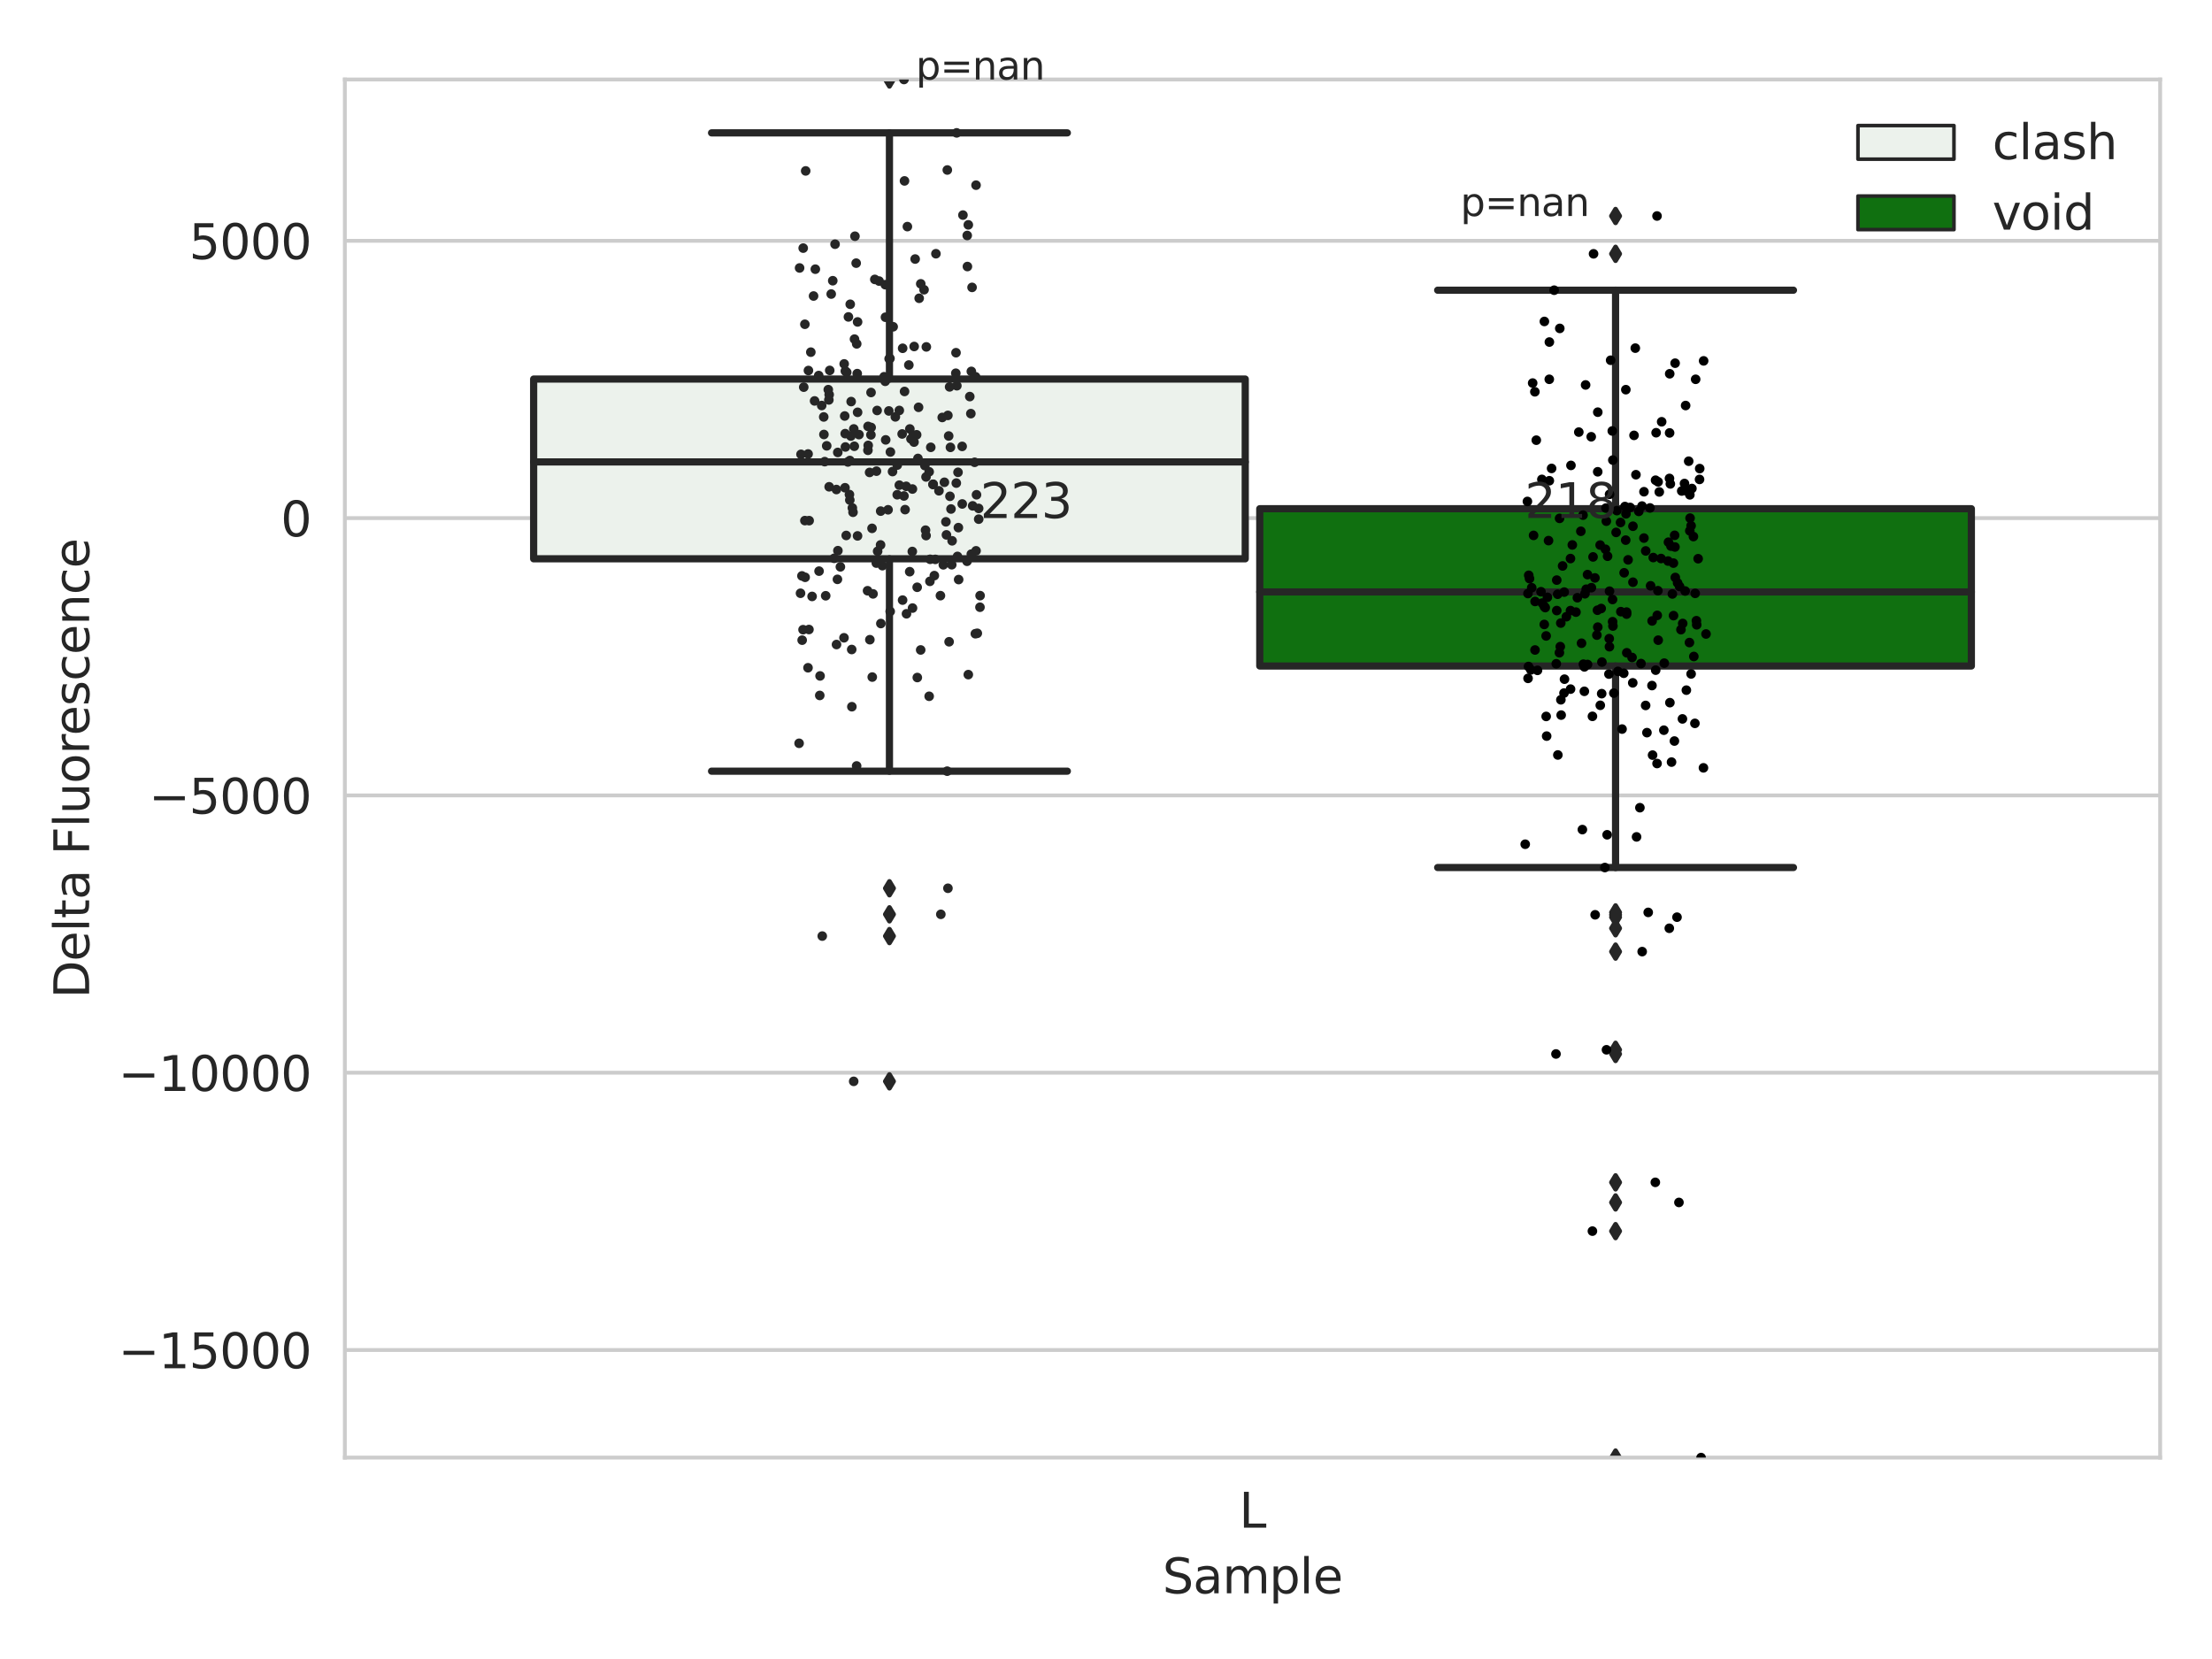 <?xml version="1.0" encoding="utf-8" standalone="no"?>
<!DOCTYPE svg PUBLIC "-//W3C//DTD SVG 1.1//EN"
  "http://www.w3.org/Graphics/SVG/1.1/DTD/svg11.dtd">
<svg xmlns:xlink="http://www.w3.org/1999/xlink" width="460.8pt" height="345.6pt" viewBox="0 0 460.8 345.6" xmlns="http://www.w3.org/2000/svg" version="1.1">
 <defs>
  <style type="text/css">*{stroke-linejoin: round; stroke-linecap: butt}</style>
 </defs>
 <g id="figure_1">
  <g id="patch_1">
   <path d="M 0 345.6 
L 460.8 345.6 
L 460.8 0 
L 0 0 
z
" style="fill: #ffffff"/>
  </g>
  <g id="axes_1">
   <g id="patch_2">
    <path d="M 71.84 303.64 
L 450 303.64 
L 450 16.561 
L 71.84 16.561 
z
" style="fill: #ffffff"/>
   </g>
   <g id="matplotlib.axis_1">
    <g id="xtick_1">
     <g id="text_1">
      <!-- L -->
      <g style="fill: #262626" transform="translate(258.134 318.238)scale(0.1 -0.1)">
       <defs>
        <path id="DejaVuSans-4c" d="M 628 4666 
L 1259 4666 
L 1259 531 
L 3531 531 
L 3531 0 
L 628 0 
L 628 4666 
z
" transform="scale(0.016)"/>
       </defs>
       <use xlink:href="#DejaVuSans-4c"/>
      </g>
     </g>
    </g>
    <g id="text_2">
     <!-- Sample -->
     <g style="fill: #262626" transform="translate(242.172 331.917)scale(0.1 -0.1)">
      <defs>
       <path id="DejaVuSans-53" d="M 3425 4513 
L 3425 3897 
Q 3066 4069 2747 4153 
Q 2428 4238 2131 4238 
Q 1616 4238 1336 4038 
Q 1056 3838 1056 3469 
Q 1056 3159 1242 3001 
Q 1428 2844 1947 2747 
L 2328 2669 
Q 3034 2534 3370 2195 
Q 3706 1856 3706 1288 
Q 3706 609 3251 259 
Q 2797 -91 1919 -91 
Q 1588 -91 1214 -16 
Q 841 59 441 206 
L 441 856 
Q 825 641 1194 531 
Q 1563 422 1919 422 
Q 2459 422 2753 634 
Q 3047 847 3047 1241 
Q 3047 1584 2836 1778 
Q 2625 1972 2144 2069 
L 1759 2144 
Q 1053 2284 737 2584 
Q 422 2884 422 3419 
Q 422 4038 858 4394 
Q 1294 4750 2059 4750 
Q 2388 4750 2728 4690 
Q 3069 4631 3425 4513 
z
" transform="scale(0.016)"/>
       <path id="DejaVuSans-61" d="M 2194 1759 
Q 1497 1759 1228 1600 
Q 959 1441 959 1056 
Q 959 750 1161 570 
Q 1363 391 1709 391 
Q 2188 391 2477 730 
Q 2766 1069 2766 1631 
L 2766 1759 
L 2194 1759 
z
M 3341 1997 
L 3341 0 
L 2766 0 
L 2766 531 
Q 2569 213 2275 61 
Q 1981 -91 1556 -91 
Q 1019 -91 701 211 
Q 384 513 384 1019 
Q 384 1609 779 1909 
Q 1175 2209 1959 2209 
L 2766 2209 
L 2766 2266 
Q 2766 2663 2505 2880 
Q 2244 3097 1772 3097 
Q 1472 3097 1187 3025 
Q 903 2953 641 2809 
L 641 3341 
Q 956 3463 1253 3523 
Q 1550 3584 1831 3584 
Q 2591 3584 2966 3190 
Q 3341 2797 3341 1997 
z
" transform="scale(0.016)"/>
       <path id="DejaVuSans-6d" d="M 3328 2828 
Q 3544 3216 3844 3400 
Q 4144 3584 4550 3584 
Q 5097 3584 5394 3201 
Q 5691 2819 5691 2113 
L 5691 0 
L 5113 0 
L 5113 2094 
Q 5113 2597 4934 2840 
Q 4756 3084 4391 3084 
Q 3944 3084 3684 2787 
Q 3425 2491 3425 1978 
L 3425 0 
L 2847 0 
L 2847 2094 
Q 2847 2600 2669 2842 
Q 2491 3084 2119 3084 
Q 1678 3084 1418 2786 
Q 1159 2488 1159 1978 
L 1159 0 
L 581 0 
L 581 3500 
L 1159 3500 
L 1159 2956 
Q 1356 3278 1631 3431 
Q 1906 3584 2284 3584 
Q 2666 3584 2933 3390 
Q 3200 3197 3328 2828 
z
" transform="scale(0.016)"/>
       <path id="DejaVuSans-70" d="M 1159 525 
L 1159 -1331 
L 581 -1331 
L 581 3500 
L 1159 3500 
L 1159 2969 
Q 1341 3281 1617 3432 
Q 1894 3584 2278 3584 
Q 2916 3584 3314 3078 
Q 3713 2572 3713 1747 
Q 3713 922 3314 415 
Q 2916 -91 2278 -91 
Q 1894 -91 1617 61 
Q 1341 213 1159 525 
z
M 3116 1747 
Q 3116 2381 2855 2742 
Q 2594 3103 2138 3103 
Q 1681 3103 1420 2742 
Q 1159 2381 1159 1747 
Q 1159 1113 1420 752 
Q 1681 391 2138 391 
Q 2594 391 2855 752 
Q 3116 1113 3116 1747 
z
" transform="scale(0.016)"/>
       <path id="DejaVuSans-6c" d="M 603 4863 
L 1178 4863 
L 1178 0 
L 603 0 
L 603 4863 
z
" transform="scale(0.016)"/>
       <path id="DejaVuSans-65" d="M 3597 1894 
L 3597 1613 
L 953 1613 
Q 991 1019 1311 708 
Q 1631 397 2203 397 
Q 2534 397 2845 478 
Q 3156 559 3463 722 
L 3463 178 
Q 3153 47 2828 -22 
Q 2503 -91 2169 -91 
Q 1331 -91 842 396 
Q 353 884 353 1716 
Q 353 2575 817 3079 
Q 1281 3584 2069 3584 
Q 2775 3584 3186 3129 
Q 3597 2675 3597 1894 
z
M 3022 2063 
Q 3016 2534 2758 2815 
Q 2500 3097 2075 3097 
Q 1594 3097 1305 2825 
Q 1016 2553 972 2059 
L 3022 2063 
z
" transform="scale(0.016)"/>
      </defs>
      <use xlink:href="#DejaVuSans-53"/>
      <use xlink:href="#DejaVuSans-61" x="63.477"/>
      <use xlink:href="#DejaVuSans-6d" x="124.756"/>
      <use xlink:href="#DejaVuSans-70" x="222.168"/>
      <use xlink:href="#DejaVuSans-6c" x="285.645"/>
      <use xlink:href="#DejaVuSans-65" x="313.428"/>
     </g>
    </g>
   </g>
   <g id="matplotlib.axis_2">
    <g id="ytick_1">
     <g id="line2d_1">
      <path d="M 71.84 281.229 
L 450 281.229 
" clip-path="url(#p27632563de)" style="fill: none; stroke: #cccccc; stroke-width: 0.8; stroke-linecap: round"/>
     </g>
     <g id="text_3">
      <!-- −15000 -->
      <g style="fill: #262626" transform="translate(24.648 285.028)scale(0.1 -0.1)">
       <defs>
        <path id="DejaVuSans-2212" d="M 678 2272 
L 4684 2272 
L 4684 1741 
L 678 1741 
L 678 2272 
z
" transform="scale(0.016)"/>
        <path id="DejaVuSans-31" d="M 794 531 
L 1825 531 
L 1825 4091 
L 703 3866 
L 703 4441 
L 1819 4666 
L 2450 4666 
L 2450 531 
L 3481 531 
L 3481 0 
L 794 0 
L 794 531 
z
" transform="scale(0.016)"/>
        <path id="DejaVuSans-35" d="M 691 4666 
L 3169 4666 
L 3169 4134 
L 1269 4134 
L 1269 2991 
Q 1406 3038 1543 3061 
Q 1681 3084 1819 3084 
Q 2600 3084 3056 2656 
Q 3513 2228 3513 1497 
Q 3513 744 3044 326 
Q 2575 -91 1722 -91 
Q 1428 -91 1123 -41 
Q 819 9 494 109 
L 494 744 
Q 775 591 1075 516 
Q 1375 441 1709 441 
Q 2250 441 2565 725 
Q 2881 1009 2881 1497 
Q 2881 1984 2565 2268 
Q 2250 2553 1709 2553 
Q 1456 2553 1204 2497 
Q 953 2441 691 2322 
L 691 4666 
z
" transform="scale(0.016)"/>
        <path id="DejaVuSans-30" d="M 2034 4250 
Q 1547 4250 1301 3770 
Q 1056 3291 1056 2328 
Q 1056 1369 1301 889 
Q 1547 409 2034 409 
Q 2525 409 2770 889 
Q 3016 1369 3016 2328 
Q 3016 3291 2770 3770 
Q 2525 4250 2034 4250 
z
M 2034 4750 
Q 2819 4750 3233 4129 
Q 3647 3509 3647 2328 
Q 3647 1150 3233 529 
Q 2819 -91 2034 -91 
Q 1250 -91 836 529 
Q 422 1150 422 2328 
Q 422 3509 836 4129 
Q 1250 4750 2034 4750 
z
" transform="scale(0.016)"/>
       </defs>
       <use xlink:href="#DejaVuSans-2212"/>
       <use xlink:href="#DejaVuSans-31" x="83.789"/>
       <use xlink:href="#DejaVuSans-35" x="147.412"/>
       <use xlink:href="#DejaVuSans-30" x="211.035"/>
       <use xlink:href="#DejaVuSans-30" x="274.658"/>
       <use xlink:href="#DejaVuSans-30" x="338.281"/>
      </g>
     </g>
    </g>
    <g id="ytick_2">
     <g id="line2d_2">
      <path d="M 71.84 223.464 
L 450 223.464 
" clip-path="url(#p27632563de)" style="fill: none; stroke: #cccccc; stroke-width: 0.8; stroke-linecap: round"/>
     </g>
     <g id="text_4">
      <!-- −10000 -->
      <g style="fill: #262626" transform="translate(24.648 227.263)scale(0.1 -0.1)">
       <use xlink:href="#DejaVuSans-2212"/>
       <use xlink:href="#DejaVuSans-31" x="83.789"/>
       <use xlink:href="#DejaVuSans-30" x="147.412"/>
       <use xlink:href="#DejaVuSans-30" x="211.035"/>
       <use xlink:href="#DejaVuSans-30" x="274.658"/>
       <use xlink:href="#DejaVuSans-30" x="338.281"/>
      </g>
     </g>
    </g>
    <g id="ytick_3">
     <g id="line2d_3">
      <path d="M 71.84 165.698 
L 450 165.698 
" clip-path="url(#p27632563de)" style="fill: none; stroke: #cccccc; stroke-width: 0.8; stroke-linecap: round"/>
     </g>
     <g id="text_5">
      <!-- −5000 -->
      <g style="fill: #262626" transform="translate(31.01 169.498)scale(0.1 -0.1)">
       <use xlink:href="#DejaVuSans-2212"/>
       <use xlink:href="#DejaVuSans-35" x="83.789"/>
       <use xlink:href="#DejaVuSans-30" x="147.412"/>
       <use xlink:href="#DejaVuSans-30" x="211.035"/>
       <use xlink:href="#DejaVuSans-30" x="274.658"/>
      </g>
     </g>
    </g>
    <g id="ytick_4">
     <g id="line2d_4">
      <path d="M 71.84 107.933 
L 450 107.933 
" clip-path="url(#p27632563de)" style="fill: none; stroke: #cccccc; stroke-width: 0.8; stroke-linecap: round"/>
     </g>
     <g id="text_6">
      <!-- 0 -->
      <g style="fill: #262626" transform="translate(58.477 111.732)scale(0.1 -0.1)">
       <use xlink:href="#DejaVuSans-30"/>
      </g>
     </g>
    </g>
    <g id="ytick_5">
     <g id="line2d_5">
      <path d="M 71.84 50.168 
L 450 50.168 
" clip-path="url(#p27632563de)" style="fill: none; stroke: #cccccc; stroke-width: 0.8; stroke-linecap: round"/>
     </g>
     <g id="text_7">
      <!-- 5000 -->
      <g style="fill: #262626" transform="translate(39.39 53.967)scale(0.1 -0.1)">
       <use xlink:href="#DejaVuSans-35"/>
       <use xlink:href="#DejaVuSans-30" x="63.623"/>
       <use xlink:href="#DejaVuSans-30" x="127.246"/>
       <use xlink:href="#DejaVuSans-30" x="190.869"/>
      </g>
     </g>
    </g>
    <g id="text_8">
     <!-- Delta Fluorescence -->
     <g style="fill: #262626" transform="translate(18.568 207.967)rotate(-90)scale(0.1 -0.1)">
      <defs>
       <path id="DejaVuSans-44" d="M 1259 4147 
L 1259 519 
L 2022 519 
Q 2988 519 3436 956 
Q 3884 1394 3884 2338 
Q 3884 3275 3436 3711 
Q 2988 4147 2022 4147 
L 1259 4147 
z
M 628 4666 
L 1925 4666 
Q 3281 4666 3915 4102 
Q 4550 3538 4550 2338 
Q 4550 1131 3912 565 
Q 3275 0 1925 0 
L 628 0 
L 628 4666 
z
" transform="scale(0.016)"/>
       <path id="DejaVuSans-74" d="M 1172 4494 
L 1172 3500 
L 2356 3500 
L 2356 3053 
L 1172 3053 
L 1172 1153 
Q 1172 725 1289 603 
Q 1406 481 1766 481 
L 2356 481 
L 2356 0 
L 1766 0 
Q 1100 0 847 248 
Q 594 497 594 1153 
L 594 3053 
L 172 3053 
L 172 3500 
L 594 3500 
L 594 4494 
L 1172 4494 
z
" transform="scale(0.016)"/>
       <path id="DejaVuSans-20" transform="scale(0.016)"/>
       <path id="DejaVuSans-46" d="M 628 4666 
L 3309 4666 
L 3309 4134 
L 1259 4134 
L 1259 2759 
L 3109 2759 
L 3109 2228 
L 1259 2228 
L 1259 0 
L 628 0 
L 628 4666 
z
" transform="scale(0.016)"/>
       <path id="DejaVuSans-75" d="M 544 1381 
L 544 3500 
L 1119 3500 
L 1119 1403 
Q 1119 906 1312 657 
Q 1506 409 1894 409 
Q 2359 409 2629 706 
Q 2900 1003 2900 1516 
L 2900 3500 
L 3475 3500 
L 3475 0 
L 2900 0 
L 2900 538 
Q 2691 219 2414 64 
Q 2138 -91 1772 -91 
Q 1169 -91 856 284 
Q 544 659 544 1381 
z
M 1991 3584 
L 1991 3584 
z
" transform="scale(0.016)"/>
       <path id="DejaVuSans-6f" d="M 1959 3097 
Q 1497 3097 1228 2736 
Q 959 2375 959 1747 
Q 959 1119 1226 758 
Q 1494 397 1959 397 
Q 2419 397 2687 759 
Q 2956 1122 2956 1747 
Q 2956 2369 2687 2733 
Q 2419 3097 1959 3097 
z
M 1959 3584 
Q 2709 3584 3137 3096 
Q 3566 2609 3566 1747 
Q 3566 888 3137 398 
Q 2709 -91 1959 -91 
Q 1206 -91 779 398 
Q 353 888 353 1747 
Q 353 2609 779 3096 
Q 1206 3584 1959 3584 
z
" transform="scale(0.016)"/>
       <path id="DejaVuSans-72" d="M 2631 2963 
Q 2534 3019 2420 3045 
Q 2306 3072 2169 3072 
Q 1681 3072 1420 2755 
Q 1159 2438 1159 1844 
L 1159 0 
L 581 0 
L 581 3500 
L 1159 3500 
L 1159 2956 
Q 1341 3275 1631 3429 
Q 1922 3584 2338 3584 
Q 2397 3584 2469 3576 
Q 2541 3569 2628 3553 
L 2631 2963 
z
" transform="scale(0.016)"/>
       <path id="DejaVuSans-73" d="M 2834 3397 
L 2834 2853 
Q 2591 2978 2328 3040 
Q 2066 3103 1784 3103 
Q 1356 3103 1142 2972 
Q 928 2841 928 2578 
Q 928 2378 1081 2264 
Q 1234 2150 1697 2047 
L 1894 2003 
Q 2506 1872 2764 1633 
Q 3022 1394 3022 966 
Q 3022 478 2636 193 
Q 2250 -91 1575 -91 
Q 1294 -91 989 -36 
Q 684 19 347 128 
L 347 722 
Q 666 556 975 473 
Q 1284 391 1588 391 
Q 1994 391 2212 530 
Q 2431 669 2431 922 
Q 2431 1156 2273 1281 
Q 2116 1406 1581 1522 
L 1381 1569 
Q 847 1681 609 1914 
Q 372 2147 372 2553 
Q 372 3047 722 3315 
Q 1072 3584 1716 3584 
Q 2034 3584 2315 3537 
Q 2597 3491 2834 3397 
z
" transform="scale(0.016)"/>
       <path id="DejaVuSans-63" d="M 3122 3366 
L 3122 2828 
Q 2878 2963 2633 3030 
Q 2388 3097 2138 3097 
Q 1578 3097 1268 2742 
Q 959 2388 959 1747 
Q 959 1106 1268 751 
Q 1578 397 2138 397 
Q 2388 397 2633 464 
Q 2878 531 3122 666 
L 3122 134 
Q 2881 22 2623 -34 
Q 2366 -91 2075 -91 
Q 1284 -91 818 406 
Q 353 903 353 1747 
Q 353 2603 823 3093 
Q 1294 3584 2113 3584 
Q 2378 3584 2631 3529 
Q 2884 3475 3122 3366 
z
" transform="scale(0.016)"/>
       <path id="DejaVuSans-6e" d="M 3513 2113 
L 3513 0 
L 2938 0 
L 2938 2094 
Q 2938 2591 2744 2837 
Q 2550 3084 2163 3084 
Q 1697 3084 1428 2787 
Q 1159 2491 1159 1978 
L 1159 0 
L 581 0 
L 581 3500 
L 1159 3500 
L 1159 2956 
Q 1366 3272 1645 3428 
Q 1925 3584 2291 3584 
Q 2894 3584 3203 3211 
Q 3513 2838 3513 2113 
z
" transform="scale(0.016)"/>
      </defs>
      <use xlink:href="#DejaVuSans-44"/>
      <use xlink:href="#DejaVuSans-65" x="77.002"/>
      <use xlink:href="#DejaVuSans-6c" x="138.525"/>
      <use xlink:href="#DejaVuSans-74" x="166.309"/>
      <use xlink:href="#DejaVuSans-61" x="205.518"/>
      <use xlink:href="#DejaVuSans-20" x="266.797"/>
      <use xlink:href="#DejaVuSans-46" x="298.584"/>
      <use xlink:href="#DejaVuSans-6c" x="356.104"/>
      <use xlink:href="#DejaVuSans-75" x="383.887"/>
      <use xlink:href="#DejaVuSans-6f" x="447.266"/>
      <use xlink:href="#DejaVuSans-72" x="508.447"/>
      <use xlink:href="#DejaVuSans-65" x="547.311"/>
      <use xlink:href="#DejaVuSans-73" x="608.834"/>
      <use xlink:href="#DejaVuSans-63" x="660.934"/>
      <use xlink:href="#DejaVuSans-65" x="715.914"/>
      <use xlink:href="#DejaVuSans-6e" x="777.438"/>
      <use xlink:href="#DejaVuSans-63" x="840.816"/>
      <use xlink:href="#DejaVuSans-65" x="895.797"/>
     </g>
    </g>
   </g>
   <g id="patch_3">
    <path d="M 111.169 116.409 
L 259.407 116.409 
L 259.407 78.964 
L 111.169 78.964 
L 111.169 116.409 
z
" clip-path="url(#p27632563de)" style="fill: #ecf2ec; stroke: #262626; stroke-width: 1.5; stroke-linejoin: miter"/>
   </g>
   <g id="patch_4">
    <path d="M 262.433 138.739 
L 410.671 138.739 
L 410.671 105.976 
L 262.433 105.976 
L 262.433 138.739 
z
" clip-path="url(#p27632563de)" style="fill: #107010; stroke: #262626; stroke-width: 1.5; stroke-linejoin: miter"/>
   </g>
   <g id="patch_5">
    <path d="M 260.92 107.933 
L 260.92 107.933 
L 260.92 107.933 
L 260.92 107.933 
z
" clip-path="url(#p27632563de)" style="fill: #ecf2ec; stroke: #262626; stroke-width: 0.75; stroke-linejoin: miter"/>
   </g>
   <g id="patch_6">
    <path d="M 260.92 107.933 
L 260.92 107.933 
L 260.92 107.933 
L 260.92 107.933 
z
" clip-path="url(#p27632563de)" style="fill: #107010; stroke: #262626; stroke-width: 0.75; stroke-linejoin: miter"/>
   </g>
   <g id="PathCollection_1"/>
   <g id="PathCollection_2"/>
   <g id="line2d_6">
    <path d="M 185.288 116.409 
L 185.288 160.65 
" clip-path="url(#p27632563de)" style="fill: none; stroke: #262626; stroke-width: 1.5; stroke-linecap: round"/>
   </g>
   <g id="line2d_7">
    <path d="M 185.288 78.964 
L 185.288 27.679 
" clip-path="url(#p27632563de)" style="fill: none; stroke: #262626; stroke-width: 1.5; stroke-linecap: round"/>
   </g>
   <g id="line2d_8">
    <path d="M 148.228 160.65 
L 222.348 160.65 
" clip-path="url(#p27632563de)" style="fill: none; stroke: #262626; stroke-width: 1.5; stroke-linecap: round"/>
   </g>
   <g id="line2d_9">
    <path d="M 148.228 27.679 
L 222.348 27.679 
" clip-path="url(#p27632563de)" style="fill: none; stroke: #262626; stroke-width: 1.5; stroke-linecap: round"/>
   </g>
   <g id="line2d_10">
    <defs>
     <path id="m2bdc3855a9" d="M -0 1.414 
L 0.849 0 
L 0 -1.414 
L -0.849 -0 
z
" style="stroke: #262626; stroke-linejoin: miter"/>
    </defs>
    <g clip-path="url(#p27632563de)">
     <use xlink:href="#m2bdc3855a9" x="185.288" y="190.47" style="fill: #262626; stroke: #262626; stroke-linejoin: miter"/>
     <use xlink:href="#m2bdc3855a9" x="185.288" y="185.042" style="fill: #262626; stroke: #262626; stroke-linejoin: miter"/>
     <use xlink:href="#m2bdc3855a9" x="185.288" y="195.002" style="fill: #262626; stroke: #262626; stroke-linejoin: miter"/>
     <use xlink:href="#m2bdc3855a9" x="185.288" y="225.264" style="fill: #262626; stroke: #262626; stroke-linejoin: miter"/>
     <use xlink:href="#m2bdc3855a9" x="185.288" y="16.561" style="fill: #262626; stroke: #262626; stroke-linejoin: miter"/>
    </g>
   </g>
   <g id="line2d_11">
    <path d="M 336.552 138.739 
L 336.552 180.722 
" clip-path="url(#p27632563de)" style="fill: none; stroke: #262626; stroke-width: 1.5; stroke-linecap: round"/>
   </g>
   <g id="line2d_12">
    <path d="M 336.552 105.976 
L 336.552 60.454 
" clip-path="url(#p27632563de)" style="fill: none; stroke: #262626; stroke-width: 1.5; stroke-linecap: round"/>
   </g>
   <g id="line2d_13">
    <path d="M 299.492 180.722 
L 373.612 180.722 
" clip-path="url(#p27632563de)" style="fill: none; stroke: #262626; stroke-width: 1.5; stroke-linecap: round"/>
   </g>
   <g id="line2d_14">
    <path d="M 299.492 60.454 
L 373.612 60.454 
" clip-path="url(#p27632563de)" style="fill: none; stroke: #262626; stroke-width: 1.5; stroke-linecap: round"/>
   </g>
   <g id="line2d_15">
    <g clip-path="url(#p27632563de)">
     <use xlink:href="#m2bdc3855a9" x="336.552" y="219.561" style="fill: #262626; stroke: #262626; stroke-linejoin: miter"/>
     <use xlink:href="#m2bdc3855a9" x="336.552" y="250.489" style="fill: #262626; stroke: #262626; stroke-linejoin: miter"/>
     <use xlink:href="#m2bdc3855a9" x="336.552" y="246.305" style="fill: #262626; stroke: #262626; stroke-linejoin: miter"/>
     <use xlink:href="#m2bdc3855a9" x="336.552" y="218.69" style="fill: #262626; stroke: #262626; stroke-linejoin: miter"/>
     <use xlink:href="#m2bdc3855a9" x="336.552" y="190.068" style="fill: #262626; stroke: #262626; stroke-linejoin: miter"/>
     <use xlink:href="#m2bdc3855a9" x="336.552" y="190.569" style="fill: #262626; stroke: #262626; stroke-linejoin: miter"/>
     <use xlink:href="#m2bdc3855a9" x="336.552" y="256.465" style="fill: #262626; stroke: #262626; stroke-linejoin: miter"/>
     <use xlink:href="#m2bdc3855a9" x="336.552" y="303.64" style="fill: #262626; stroke: #262626; stroke-linejoin: miter"/>
     <use xlink:href="#m2bdc3855a9" x="336.552" y="191.066" style="fill: #262626; stroke: #262626; stroke-linejoin: miter"/>
     <use xlink:href="#m2bdc3855a9" x="336.552" y="193.377" style="fill: #262626; stroke: #262626; stroke-linejoin: miter"/>
     <use xlink:href="#m2bdc3855a9" x="336.552" y="198.238" style="fill: #262626; stroke: #262626; stroke-linejoin: miter"/>
     <use xlink:href="#m2bdc3855a9" x="336.552" y="44.996" style="fill: #262626; stroke: #262626; stroke-linejoin: miter"/>
     <use xlink:href="#m2bdc3855a9" x="336.552" y="52.876" style="fill: #262626; stroke: #262626; stroke-linejoin: miter"/>
    </g>
   </g>
   <g id="line2d_16">
    <path d="M 111.169 96.231 
L 259.407 96.231 
" clip-path="url(#p27632563de)" style="fill: none; stroke: #262626; stroke-width: 1.5; stroke-linecap: round"/>
   </g>
   <g id="line2d_17">
    <path d="M 262.433 123.305 
L 410.671 123.305 
" clip-path="url(#p27632563de)" style="fill: none; stroke: #262626; stroke-width: 1.5; stroke-linecap: round"/>
   </g>
   <g id="patch_7">
    <path d="M 71.84 303.64 
L 71.84 16.561 
" style="fill: none; stroke: #cccccc; stroke-width: 0.8; stroke-linejoin: miter; stroke-linecap: square"/>
   </g>
   <g id="patch_8">
    <path d="M 450 303.64 
L 450 16.561 
" style="fill: none; stroke: #cccccc; stroke-width: 0.8; stroke-linejoin: miter; stroke-linecap: square"/>
   </g>
   <g id="patch_9">
    <path d="M 71.84 303.64 
L 450 303.64 
" style="fill: none; stroke: #cccccc; stroke-width: 0.8; stroke-linejoin: miter; stroke-linecap: square"/>
   </g>
   <g id="patch_10">
    <path d="M 71.84 16.561 
L 450 16.561 
" style="fill: none; stroke: #cccccc; stroke-width: 0.8; stroke-linejoin: miter; stroke-linecap: square"/>
   </g>
   <g id="PathCollection_3">
    <defs>
     <path id="C0_0_f1e5f6cc0d" d="M 0 1 
C 0.265 1 0.52 0.895 0.707 0.707 
C 0.895 0.52 1 0.265 1 -0 
C 1 -0.265 0.895 -0.52 0.707 -0.707 
C 0.52 -0.895 0.265 -1 0 -1 
C -0.265 -1 -0.52 -0.895 -0.707 -0.707 
C -0.895 -0.52 -1 -0.265 -1 0 
C -1 0.265 -0.895 0.52 -0.707 0.707 
C -0.52 0.895 -0.265 1 0 1 
z
"/>
    </defs>
    <g clip-path="url(#p27632563de)">
     <use xlink:href="#C0_0_f1e5f6cc0d" x="176.071" y="90.334" style="fill: #262626"/>
    </g>
    <g clip-path="url(#p27632563de)">
     <use xlink:href="#C0_0_f1e5f6cc0d" x="177.032" y="104.174" style="fill: #262626"/>
    </g>
    <g clip-path="url(#p27632563de)">
     <use xlink:href="#C0_0_f1e5f6cc0d" x="168.323" y="139.106" style="fill: #262626"/>
    </g>
    <g clip-path="url(#p27632563de)">
     <use xlink:href="#C0_0_f1e5f6cc0d" x="189.026" y="47.205" style="fill: #262626"/>
    </g>
    <g clip-path="url(#p27632563de)">
     <use xlink:href="#C0_0_f1e5f6cc0d" x="191.81" y="59.126" style="fill: #262626"/>
    </g>
    <g clip-path="url(#p27632563de)">
     <use xlink:href="#C0_0_f1e5f6cc0d" x="185.225" y="74.733" style="fill: #262626"/>
    </g>
    <g clip-path="url(#p27632563de)">
     <use xlink:href="#C0_0_f1e5f6cc0d" x="197.46" y="86.535" style="fill: #262626"/>
    </g>
    <g clip-path="url(#p27632563de)">
     <use xlink:href="#C0_0_f1e5f6cc0d" x="175.82" y="132.863" style="fill: #262626"/>
    </g>
    <g clip-path="url(#p27632563de)">
     <use xlink:href="#C0_0_f1e5f6cc0d" x="178.651" y="67.062" style="fill: #262626"/>
    </g>
    <g clip-path="url(#p27632563de)">
     <use xlink:href="#C0_0_f1e5f6cc0d" x="177.311" y="83.656" style="fill: #262626"/>
    </g>
    <g clip-path="url(#p27632563de)">
     <use xlink:href="#C0_0_f1e5f6cc0d" x="203.037" y="96.304" style="fill: #262626"/>
    </g>
    <g clip-path="url(#p27632563de)">
     <use xlink:href="#C0_0_f1e5f6cc0d" x="185.487" y="94.158" style="fill: #262626"/>
    </g>
    <g clip-path="url(#p27632563de)">
     <use xlink:href="#C0_0_f1e5f6cc0d" x="191.224" y="95.502" style="fill: #262626"/>
    </g>
    <g clip-path="url(#p27632563de)">
     <use xlink:href="#C0_0_f1e5f6cc0d" x="195.604" y="102.24" style="fill: #262626"/>
    </g>
    <g clip-path="url(#p27632563de)">
     <use xlink:href="#C0_0_f1e5f6cc0d" x="203.331" y="114.745" style="fill: #262626"/>
    </g>
    <g clip-path="url(#p27632563de)">
     <use xlink:href="#C0_0_f1e5f6cc0d" x="180.862" y="92.786" style="fill: #262626"/>
    </g>
    <g clip-path="url(#p27632563de)">
     <use xlink:href="#C0_0_f1e5f6cc0d" x="180.806" y="93.803" style="fill: #262626"/>
    </g>
    <g clip-path="url(#p27632563de)">
     <use xlink:href="#C0_0_f1e5f6cc0d" x="168.411" y="77.186" style="fill: #262626"/>
    </g>
    <g clip-path="url(#p27632563de)">
     <use xlink:href="#C0_0_f1e5f6cc0d" x="190.075" y="101.872" style="fill: #262626"/>
    </g>
    <g clip-path="url(#p27632563de)">
     <use xlink:href="#C0_0_f1e5f6cc0d" x="182.828" y="114.838" style="fill: #262626"/>
    </g>
    <g clip-path="url(#p27632563de)">
     <use xlink:href="#C0_0_f1e5f6cc0d" x="183.464" y="106.475" style="fill: #262626"/>
    </g>
    <g clip-path="url(#p27632563de)">
     <use xlink:href="#C0_0_f1e5f6cc0d" x="192.498" y="60.358" style="fill: #262626"/>
    </g>
    <g clip-path="url(#p27632563de)">
     <use xlink:href="#C0_0_f1e5f6cc0d" x="199.113" y="77.751" style="fill: #262626"/>
    </g>
    <g clip-path="url(#p27632563de)">
     <use xlink:href="#C0_0_f1e5f6cc0d" x="174.261" y="134.267" style="fill: #262626"/>
    </g>
    <g clip-path="url(#p27632563de)">
     <use xlink:href="#C0_0_f1e5f6cc0d" x="166.763" y="123.588" style="fill: #262626"/>
    </g>
    <g clip-path="url(#p27632563de)">
     <use xlink:href="#C0_0_f1e5f6cc0d" x="167.105" y="133.357" style="fill: #262626"/>
    </g>
    <g clip-path="url(#p27632563de)">
     <use xlink:href="#C0_0_f1e5f6cc0d" x="181.209" y="133.261" style="fill: #262626"/>
    </g>
    <g clip-path="url(#p27632563de)">
     <use xlink:href="#C0_0_f1e5f6cc0d" x="184.407" y="79.435" style="fill: #262626"/>
    </g>
    <g clip-path="url(#p27632563de)">
     <use xlink:href="#C0_0_f1e5f6cc0d" x="198.342" y="112.662" style="fill: #262626"/>
    </g>
    <g clip-path="url(#p27632563de)">
     <use xlink:href="#C0_0_f1e5f6cc0d" x="188.549" y="106.164" style="fill: #262626"/>
    </g>
    <g clip-path="url(#p27632563de)">
     <use xlink:href="#C0_0_f1e5f6cc0d" x="190.049" y="114.887" style="fill: #262626"/>
    </g>
    <g clip-path="url(#p27632563de)">
     <use xlink:href="#C0_0_f1e5f6cc0d" x="167.673" y="108.45" style="fill: #262626"/>
    </g>
    <g clip-path="url(#p27632563de)">
     <use xlink:href="#C0_0_f1e5f6cc0d" x="166.865" y="94.646" style="fill: #262626"/>
    </g>
    <g clip-path="url(#p27632563de)">
     <use xlink:href="#C0_0_f1e5f6cc0d" x="187.935" y="90.4" style="fill: #262626"/>
    </g>
    <g clip-path="url(#p27632563de)">
     <use xlink:href="#C0_0_f1e5f6cc0d" x="197.717" y="133.692" style="fill: #262626"/>
    </g>
    <g clip-path="url(#p27632563de)">
     <use xlink:href="#C0_0_f1e5f6cc0d" x="177.459" y="147.221" style="fill: #262626"/>
    </g>
    <g clip-path="url(#p27632563de)">
     <use xlink:href="#C0_0_f1e5f6cc0d" x="182.582" y="98.153" style="fill: #262626"/>
    </g>
    <g clip-path="url(#p27632563de)">
     <use xlink:href="#C0_0_f1e5f6cc0d" x="199.215" y="100.636" style="fill: #262626"/>
    </g>
    <g clip-path="url(#p27632563de)">
     <use xlink:href="#C0_0_f1e5f6cc0d" x="192.972" y="72.265" style="fill: #262626"/>
    </g>
    <g clip-path="url(#p27632563de)">
     <use xlink:href="#C0_0_f1e5f6cc0d" x="188.038" y="72.553" style="fill: #262626"/>
    </g>
    <g clip-path="url(#p27632563de)">
     <use xlink:href="#C0_0_f1e5f6cc0d" x="172.664" y="83.313" style="fill: #262626"/>
    </g>
    <g clip-path="url(#p27632563de)">
     <use xlink:href="#C0_0_f1e5f6cc0d" x="204.173" y="124.08" style="fill: #262626"/>
    </g>
    <g clip-path="url(#p27632563de)">
     <use xlink:href="#C0_0_f1e5f6cc0d" x="203.425" y="103.069" style="fill: #262626"/>
    </g>
    <g clip-path="url(#p27632563de)">
     <use xlink:href="#C0_0_f1e5f6cc0d" x="202.624" y="105.38" style="fill: #262626"/>
    </g>
    <g clip-path="url(#p27632563de)">
     <use xlink:href="#C0_0_f1e5f6cc0d" x="202.499" y="59.869" style="fill: #262626"/>
    </g>
    <g clip-path="url(#p27632563de)">
     <use xlink:href="#C0_0_f1e5f6cc0d" x="204.145" y="126.495" style="fill: #262626"/>
    </g>
    <g clip-path="url(#p27632563de)">
     <use xlink:href="#C0_0_f1e5f6cc0d" x="191.352" y="84.85" style="fill: #262626"/>
    </g>
    <g clip-path="url(#p27632563de)">
     <use xlink:href="#C0_0_f1e5f6cc0d" x="203.591" y="131.928" style="fill: #262626"/>
    </g>
    <g clip-path="url(#p27632563de)">
     <use xlink:href="#C0_0_f1e5f6cc0d" x="196.512" y="117.661" style="fill: #262626"/>
    </g>
    <g clip-path="url(#p27632563de)">
     <use xlink:href="#C0_0_f1e5f6cc0d" x="201.717" y="140.534" style="fill: #262626"/>
    </g>
    <g clip-path="url(#p27632563de)">
     <use xlink:href="#C0_0_f1e5f6cc0d" x="181.154" y="98.417" style="fill: #262626"/>
    </g>
    <g clip-path="url(#p27632563de)">
     <use xlink:href="#C0_0_f1e5f6cc0d" x="188.027" y="125.012" style="fill: #262626"/>
    </g>
    <g clip-path="url(#p27632563de)">
     <use xlink:href="#C0_0_f1e5f6cc0d" x="203.872" y="105.91" style="fill: #262626"/>
    </g>
    <g clip-path="url(#p27632563de)">
     <use xlink:href="#C0_0_f1e5f6cc0d" x="173.779" y="116.305" style="fill: #262626"/>
    </g>
    <g clip-path="url(#p27632563de)">
     <use xlink:href="#C0_0_f1e5f6cc0d" x="197.891" y="103.389" style="fill: #262626"/>
    </g>
    <g clip-path="url(#p27632563de)">
     <use xlink:href="#C0_0_f1e5f6cc0d" x="192.667" y="96.987" style="fill: #262626"/>
    </g>
    <g clip-path="url(#p27632563de)">
     <use xlink:href="#C0_0_f1e5f6cc0d" x="190.643" y="53.962" style="fill: #262626"/>
    </g>
    <g clip-path="url(#p27632563de)">
     <use xlink:href="#C0_0_f1e5f6cc0d" x="178.64" y="111.636" style="fill: #262626"/>
    </g>
    <g clip-path="url(#p27632563de)">
     <use xlink:href="#C0_0_f1e5f6cc0d" x="199.462" y="115.91" style="fill: #262626"/>
    </g>
    <g clip-path="url(#p27632563de)">
     <use xlink:href="#C0_0_f1e5f6cc0d" x="201.719" y="46.84" style="fill: #262626"/>
    </g>
    <g clip-path="url(#p27632563de)">
     <use xlink:href="#C0_0_f1e5f6cc0d" x="203.184" y="132.015" style="fill: #262626"/>
    </g>
    <g clip-path="url(#p27632563de)">
     <use xlink:href="#C0_0_f1e5f6cc0d" x="175.969" y="86.661" style="fill: #262626"/>
    </g>
    <g clip-path="url(#p27632563de)">
     <use xlink:href="#C0_0_f1e5f6cc0d" x="186.906" y="103.065" style="fill: #262626"/>
    </g>
    <g clip-path="url(#p27632563de)">
     <use xlink:href="#C0_0_f1e5f6cc0d" x="176.283" y="111.545" style="fill: #262626"/>
    </g>
    <g clip-path="url(#p27632563de)">
     <use xlink:href="#C0_0_f1e5f6cc0d" x="196.285" y="86.966" style="fill: #262626"/>
    </g>
    <g clip-path="url(#p27632563de)">
     <use xlink:href="#C0_0_f1e5f6cc0d" x="181.661" y="110.064" style="fill: #262626"/>
    </g>
    <g clip-path="url(#p27632563de)">
     <use xlink:href="#C0_0_f1e5f6cc0d" x="190.439" y="72.179" style="fill: #262626"/>
    </g>
    <g clip-path="url(#p27632563de)">
     <use xlink:href="#C0_0_f1e5f6cc0d" x="199.289" y="27.679" style="fill: #262626"/>
    </g>
    <g clip-path="url(#p27632563de)">
     <use xlink:href="#C0_0_f1e5f6cc0d" x="201.49" y="49.057" style="fill: #262626"/>
    </g>
    <g clip-path="url(#p27632563de)">
     <use xlink:href="#C0_0_f1e5f6cc0d" x="184.459" y="66.084" style="fill: #262626"/>
    </g>
    <g clip-path="url(#p27632563de)">
     <use xlink:href="#C0_0_f1e5f6cc0d" x="184.176" y="78.482" style="fill: #262626"/>
    </g>
    <g clip-path="url(#p27632563de)">
     <use xlink:href="#C0_0_f1e5f6cc0d" x="197.991" y="93.191" style="fill: #262626"/>
    </g>
    <g clip-path="url(#p27632563de)">
     <use xlink:href="#C0_0_f1e5f6cc0d" x="172.008" y="124.108" style="fill: #262626"/>
    </g>
    <g clip-path="url(#p27632563de)">
     <use xlink:href="#C0_0_f1e5f6cc0d" x="194.351" y="100.924" style="fill: #262626"/>
    </g>
    <g clip-path="url(#p27632563de)">
     <use xlink:href="#C0_0_f1e5f6cc0d" x="193.562" y="145.048" style="fill: #262626"/>
    </g>
    <g clip-path="url(#p27632563de)">
     <use xlink:href="#C0_0_f1e5f6cc0d" x="177.252" y="90.843" style="fill: #262626"/>
    </g>
    <g clip-path="url(#p27632563de)">
     <use xlink:href="#C0_0_f1e5f6cc0d" x="188.771" y="101.309" style="fill: #262626"/>
    </g>
    <g clip-path="url(#p27632563de)">
     <use xlink:href="#C0_0_f1e5f6cc0d" x="167.434" y="80.651" style="fill: #262626"/>
    </g>
    <g clip-path="url(#p27632563de)">
     <use xlink:href="#C0_0_f1e5f6cc0d" x="167.321" y="51.687" style="fill: #262626"/>
    </g>
    <g clip-path="url(#p27632563de)">
     <use xlink:href="#C0_0_f1e5f6cc0d" x="177.56" y="105.81" style="fill: #262626"/>
    </g>
    <g clip-path="url(#p27632563de)">
     <use xlink:href="#C0_0_f1e5f6cc0d" x="188.318" y="16.561" style="fill: #262626"/>
    </g>
    <g clip-path="url(#p27632563de)">
     <use xlink:href="#C0_0_f1e5f6cc0d" x="199.649" y="109.912" style="fill: #262626"/>
    </g>
    <g clip-path="url(#p27632563de)">
     <use xlink:href="#C0_0_f1e5f6cc0d" x="187.342" y="85.505" style="fill: #262626"/>
    </g>
    <g clip-path="url(#p27632563de)">
     <use xlink:href="#C0_0_f1e5f6cc0d" x="189.771" y="91.427" style="fill: #262626"/>
    </g>
    <g clip-path="url(#p27632563de)">
     <use xlink:href="#C0_0_f1e5f6cc0d" x="170.553" y="78.234" style="fill: #262626"/>
    </g>
    <g clip-path="url(#p27632563de)">
     <use xlink:href="#C0_0_f1e5f6cc0d" x="185.164" y="85.606" style="fill: #262626"/>
    </g>
    <g clip-path="url(#p27632563de)">
     <use xlink:href="#C0_0_f1e5f6cc0d" x="168.91" y="73.36" style="fill: #262626"/>
    </g>
    <g clip-path="url(#p27632563de)">
     <use xlink:href="#C0_0_f1e5f6cc0d" x="184.421" y="59.307" style="fill: #262626"/>
    </g>
    <g clip-path="url(#p27632563de)">
     <use xlink:href="#C0_0_f1e5f6cc0d" x="203.239" y="78.493" style="fill: #262626"/>
    </g>
    <g clip-path="url(#p27632563de)">
     <use xlink:href="#C0_0_f1e5f6cc0d" x="191.481" y="62.137" style="fill: #262626"/>
    </g>
    <g clip-path="url(#p27632563de)">
     <use xlink:href="#C0_0_f1e5f6cc0d" x="171.639" y="90.51" style="fill: #262626"/>
    </g>
    <g clip-path="url(#p27632563de)">
     <use xlink:href="#C0_0_f1e5f6cc0d" x="185.442" y="127.373" style="fill: #262626"/>
    </g>
    <g clip-path="url(#p27632563de)">
     <use xlink:href="#C0_0_f1e5f6cc0d" x="183.129" y="58.55" style="fill: #262626"/>
    </g>
    <g clip-path="url(#p27632563de)">
     <use xlink:href="#C0_0_f1e5f6cc0d" x="185.931" y="98.237" style="fill: #262626"/>
    </g>
    <g clip-path="url(#p27632563de)">
     <use xlink:href="#C0_0_f1e5f6cc0d" x="177.858" y="89.353" style="fill: #262626"/>
    </g>
    <g clip-path="url(#p27632563de)">
     <use xlink:href="#C0_0_f1e5f6cc0d" x="180.83" y="88.823" style="fill: #262626"/>
    </g>
    <g clip-path="url(#p27632563de)">
     <use xlink:href="#C0_0_f1e5f6cc0d" x="172.218" y="92.875" style="fill: #262626"/>
    </g>
    <g clip-path="url(#p27632563de)">
     <use xlink:href="#C0_0_f1e5f6cc0d" x="201.452" y="116.924" style="fill: #262626"/>
    </g>
    <g clip-path="url(#p27632563de)">
     <use xlink:href="#C0_0_f1e5f6cc0d" x="178.451" y="159.56" style="fill: #262626"/>
    </g>
    <g clip-path="url(#p27632563de)">
     <use xlink:href="#C0_0_f1e5f6cc0d" x="199.154" y="73.476" style="fill: #262626"/>
    </g>
    <g clip-path="url(#p27632563de)">
     <use xlink:href="#C0_0_f1e5f6cc0d" x="197.052" y="108.705" style="fill: #262626"/>
    </g>
    <g clip-path="url(#p27632563de)">
     <use xlink:href="#C0_0_f1e5f6cc0d" x="197.343" y="35.413" style="fill: #262626"/>
    </g>
    <g clip-path="url(#p27632563de)">
     <use xlink:href="#C0_0_f1e5f6cc0d" x="181.476" y="89.046" style="fill: #262626"/>
    </g>
    <g clip-path="url(#p27632563de)">
     <use xlink:href="#C0_0_f1e5f6cc0d" x="174.453" y="120.688" style="fill: #262626"/>
    </g>
    <g clip-path="url(#p27632563de)">
     <use xlink:href="#C0_0_f1e5f6cc0d" x="166.468" y="154.842" style="fill: #262626"/>
    </g>
    <g clip-path="url(#p27632563de)">
     <use xlink:href="#C0_0_f1e5f6cc0d" x="176.032" y="101.608" style="fill: #262626"/>
    </g>
    <g clip-path="url(#p27632563de)">
     <use xlink:href="#C0_0_f1e5f6cc0d" x="186.519" y="86.843" style="fill: #262626"/>
    </g>
    <g clip-path="url(#p27632563de)">
     <use xlink:href="#C0_0_f1e5f6cc0d" x="189.509" y="119.093" style="fill: #262626"/>
    </g>
    <g clip-path="url(#p27632563de)">
     <use xlink:href="#C0_0_f1e5f6cc0d" x="203.883" y="108.15" style="fill: #262626"/>
    </g>
    <g clip-path="url(#p27632563de)">
     <use xlink:href="#C0_0_f1e5f6cc0d" x="193.562" y="98.282" style="fill: #262626"/>
    </g>
    <g clip-path="url(#p27632563de)">
     <use xlink:href="#C0_0_f1e5f6cc0d" x="192.92" y="111.574" style="fill: #262626"/>
    </g>
    <g clip-path="url(#p27632563de)">
     <use xlink:href="#C0_0_f1e5f6cc0d" x="174.239" y="101.976" style="fill: #262626"/>
    </g>
    <g clip-path="url(#p27632563de)">
     <use xlink:href="#C0_0_f1e5f6cc0d" x="199.572" y="98.387" style="fill: #262626"/>
    </g>
    <g clip-path="url(#p27632563de)">
     <use xlink:href="#C0_0_f1e5f6cc0d" x="172.728" y="101.407" style="fill: #262626"/>
    </g>
    <g clip-path="url(#p27632563de)">
     <use xlink:href="#C0_0_f1e5f6cc0d" x="166.57" y="55.822" style="fill: #262626"/>
    </g>
    <g clip-path="url(#p27632563de)">
     <use xlink:href="#C0_0_f1e5f6cc0d" x="196.738" y="100.467" style="fill: #262626"/>
    </g>
    <g clip-path="url(#p27632563de)">
     <use xlink:href="#C0_0_f1e5f6cc0d" x="183.5" y="129.894" style="fill: #262626"/>
    </g>
    <g clip-path="url(#p27632563de)">
     <use xlink:href="#C0_0_f1e5f6cc0d" x="168.561" y="108.46" style="fill: #262626"/>
    </g>
    <g clip-path="url(#p27632563de)">
     <use xlink:href="#C0_0_f1e5f6cc0d" x="203.327" y="38.574" style="fill: #262626"/>
    </g>
    <g clip-path="url(#p27632563de)">
     <use xlink:href="#C0_0_f1e5f6cc0d" x="180.727" y="123.062" style="fill: #262626"/>
    </g>
    <g clip-path="url(#p27632563de)">
     <use xlink:href="#C0_0_f1e5f6cc0d" x="191.795" y="135.396" style="fill: #262626"/>
    </g>
    <g clip-path="url(#p27632563de)">
     <use xlink:href="#C0_0_f1e5f6cc0d" x="185.002" y="106.197" style="fill: #262626"/>
    </g>
    <g clip-path="url(#p27632563de)">
     <use xlink:href="#C0_0_f1e5f6cc0d" x="177.425" y="135.303" style="fill: #262626"/>
    </g>
    <g clip-path="url(#p27632563de)">
     <use xlink:href="#C0_0_f1e5f6cc0d" x="177.045" y="95.934" style="fill: #262626"/>
    </g>
    <g clip-path="url(#p27632563de)">
     <use xlink:href="#C0_0_f1e5f6cc0d" x="183.823" y="117.839" style="fill: #262626"/>
    </g>
    <g clip-path="url(#p27632563de)">
     <use xlink:href="#C0_0_f1e5f6cc0d" x="187.345" y="101.066" style="fill: #262626"/>
    </g>
    <g clip-path="url(#p27632563de)">
     <use xlink:href="#C0_0_f1e5f6cc0d" x="181.707" y="141.046" style="fill: #262626"/>
    </g>
    <g clip-path="url(#p27632563de)">
     <use xlink:href="#C0_0_f1e5f6cc0d" x="175.069" y="118.086" style="fill: #262626"/>
    </g>
    <g clip-path="url(#p27632563de)">
     <use xlink:href="#C0_0_f1e5f6cc0d" x="192.805" y="110.443" style="fill: #262626"/>
    </g>
    <g clip-path="url(#p27632563de)">
     <use xlink:href="#C0_0_f1e5f6cc0d" x="194.971" y="52.856" style="fill: #262626"/>
    </g>
    <g clip-path="url(#p27632563de)">
     <use xlink:href="#C0_0_f1e5f6cc0d" x="198.109" y="106.036" style="fill: #262626"/>
    </g>
    <g clip-path="url(#p27632563de)">
     <use xlink:href="#C0_0_f1e5f6cc0d" x="169.174" y="124.247" style="fill: #262626"/>
    </g>
    <g clip-path="url(#p27632563de)">
     <use xlink:href="#C0_0_f1e5f6cc0d" x="173.958" y="50.87" style="fill: #262626"/>
    </g>
    <g clip-path="url(#p27632563de)">
     <use xlink:href="#C0_0_f1e5f6cc0d" x="169.693" y="83.52" style="fill: #262626"/>
    </g>
    <g clip-path="url(#p27632563de)">
     <use xlink:href="#C0_0_f1e5f6cc0d" x="199.332" y="80.356" style="fill: #262626"/>
    </g>
    <g clip-path="url(#p27632563de)">
     <use xlink:href="#C0_0_f1e5f6cc0d" x="181.455" y="81.763" style="fill: #262626"/>
    </g>
    <g clip-path="url(#p27632563de)">
     <use xlink:href="#C0_0_f1e5f6cc0d" x="201.531" y="55.523" style="fill: #262626"/>
    </g>
    <g clip-path="url(#p27632563de)">
     <use xlink:href="#C0_0_f1e5f6cc0d" x="176.956" y="103.021" style="fill: #262626"/>
    </g>
    <g clip-path="url(#p27632563de)">
     <use xlink:href="#C0_0_f1e5f6cc0d" x="191.092" y="141.141" style="fill: #262626"/>
    </g>
    <g clip-path="url(#p27632563de)">
     <use xlink:href="#C0_0_f1e5f6cc0d" x="176.631" y="96.231" style="fill: #262626"/>
    </g>
    <g clip-path="url(#p27632563de)">
     <use xlink:href="#C0_0_f1e5f6cc0d" x="174.524" y="94.252" style="fill: #262626"/>
    </g>
    <g clip-path="url(#p27632563de)">
     <use xlink:href="#C0_0_f1e5f6cc0d" x="170.772" y="144.873" style="fill: #262626"/>
    </g>
    <g clip-path="url(#p27632563de)">
     <use xlink:href="#C0_0_f1e5f6cc0d" x="200.597" y="44.806" style="fill: #262626"/>
    </g>
    <g clip-path="url(#p27632563de)">
     <use xlink:href="#C0_0_f1e5f6cc0d" x="169.849" y="56.075" style="fill: #262626"/>
    </g>
    <g clip-path="url(#p27632563de)">
     <use xlink:href="#C0_0_f1e5f6cc0d" x="178.102" y="49.208" style="fill: #262626"/>
    </g>
    <g clip-path="url(#p27632563de)">
     <use xlink:href="#C0_0_f1e5f6cc0d" x="197.162" y="111.423" style="fill: #262626"/>
    </g>
    <g clip-path="url(#p27632563de)">
     <use xlink:href="#C0_0_f1e5f6cc0d" x="182.557" y="117.302" style="fill: #262626"/>
    </g>
    <g clip-path="url(#p27632563de)">
     <use xlink:href="#C0_0_f1e5f6cc0d" x="189.538" y="89.36" style="fill: #262626"/>
    </g>
    <g clip-path="url(#p27632563de)">
     <use xlink:href="#C0_0_f1e5f6cc0d" x="168.518" y="131.139" style="fill: #262626"/>
    </g>
    <g clip-path="url(#p27632563de)">
     <use xlink:href="#C0_0_f1e5f6cc0d" x="176.1" y="77.298" style="fill: #262626"/>
    </g>
    <g clip-path="url(#p27632563de)">
     <use xlink:href="#C0_0_f1e5f6cc0d" x="178.943" y="90.538" style="fill: #262626"/>
    </g>
    <g clip-path="url(#p27632563de)">
     <use xlink:href="#C0_0_f1e5f6cc0d" x="191.063" y="122.339" style="fill: #262626"/>
    </g>
    <g clip-path="url(#p27632563de)">
     <use xlink:href="#C0_0_f1e5f6cc0d" x="172.847" y="77.162" style="fill: #262626"/>
    </g>
    <g clip-path="url(#p27632563de)">
     <use xlink:href="#C0_0_f1e5f6cc0d" x="170.626" y="118.978" style="fill: #262626"/>
    </g>
    <g clip-path="url(#p27632563de)">
     <use xlink:href="#C0_0_f1e5f6cc0d" x="167.838" y="35.604" style="fill: #262626"/>
    </g>
    <g clip-path="url(#p27632563de)">
     <use xlink:href="#C0_0_f1e5f6cc0d" x="188.423" y="37.686" style="fill: #262626"/>
    </g>
    <g clip-path="url(#p27632563de)">
     <use xlink:href="#C0_0_f1e5f6cc0d" x="181.428" y="90.591" style="fill: #262626"/>
    </g>
    <g clip-path="url(#p27632563de)">
     <use xlink:href="#C0_0_f1e5f6cc0d" x="190.955" y="90.575" style="fill: #262626"/>
    </g>
    <g clip-path="url(#p27632563de)">
     <use xlink:href="#C0_0_f1e5f6cc0d" x="177.967" y="92.964" style="fill: #262626"/>
    </g>
    <g clip-path="url(#p27632563de)">
     <use xlink:href="#C0_0_f1e5f6cc0d" x="167.291" y="131.173" style="fill: #262626"/>
    </g>
    <g clip-path="url(#p27632563de)">
     <use xlink:href="#C0_0_f1e5f6cc0d" x="193.897" y="93.183" style="fill: #262626"/>
    </g>
    <g clip-path="url(#p27632563de)">
     <use xlink:href="#C0_0_f1e5f6cc0d" x="177.699" y="106.715" style="fill: #262626"/>
    </g>
    <g clip-path="url(#p27632563de)">
     <use xlink:href="#C0_0_f1e5f6cc0d" x="172.732" y="82.212" style="fill: #262626"/>
    </g>
    <g clip-path="url(#p27632563de)">
     <use xlink:href="#C0_0_f1e5f6cc0d" x="188.311" y="103.321" style="fill: #262626"/>
    </g>
    <g clip-path="url(#p27632563de)">
     <use xlink:href="#C0_0_f1e5f6cc0d" x="193.718" y="121.105" style="fill: #262626"/>
    </g>
    <g clip-path="url(#p27632563de)">
     <use xlink:href="#C0_0_f1e5f6cc0d" x="178.652" y="85.89" style="fill: #262626"/>
    </g>
    <g clip-path="url(#p27632563de)">
     <use xlink:href="#C0_0_f1e5f6cc0d" x="178.008" y="70.644" style="fill: #262626"/>
    </g>
    <g clip-path="url(#p27632563de)">
     <use xlink:href="#C0_0_f1e5f6cc0d" x="177.118" y="63.383" style="fill: #262626"/>
    </g>
    <g clip-path="url(#p27632563de)">
     <use xlink:href="#C0_0_f1e5f6cc0d" x="195.992" y="190.47" style="fill: #262626"/>
    </g>
    <g clip-path="url(#p27632563de)">
     <use xlink:href="#C0_0_f1e5f6cc0d" x="169.481" y="61.664" style="fill: #262626"/>
    </g>
    <g clip-path="url(#p27632563de)">
     <use xlink:href="#C0_0_f1e5f6cc0d" x="182.721" y="85.509" style="fill: #262626"/>
    </g>
    <g clip-path="url(#p27632563de)">
     <use xlink:href="#C0_0_f1e5f6cc0d" x="175.86" y="75.808" style="fill: #262626"/>
    </g>
    <g clip-path="url(#p27632563de)">
     <use xlink:href="#C0_0_f1e5f6cc0d" x="188.839" y="127.863" style="fill: #262626"/>
    </g>
    <g clip-path="url(#p27632563de)">
     <use xlink:href="#C0_0_f1e5f6cc0d" x="197.472" y="185.042" style="fill: #262626"/>
    </g>
    <g clip-path="url(#p27632563de)">
     <use xlink:href="#C0_0_f1e5f6cc0d" x="176.392" y="77.553" style="fill: #262626"/>
    </g>
    <g clip-path="url(#p27632563de)">
     <use xlink:href="#C0_0_f1e5f6cc0d" x="197.316" y="160.65" style="fill: #262626"/>
    </g>
    <g clip-path="url(#p27632563de)">
     <use xlink:href="#C0_0_f1e5f6cc0d" x="173.479" y="58.48" style="fill: #262626"/>
    </g>
    <g clip-path="url(#p27632563de)">
     <use xlink:href="#C0_0_f1e5f6cc0d" x="185.397" y="74.673" style="fill: #262626"/>
    </g>
    <g clip-path="url(#p27632563de)">
     <use xlink:href="#C0_0_f1e5f6cc0d" x="172.545" y="81.17" style="fill: #262626"/>
    </g>
    <g clip-path="url(#p27632563de)">
     <use xlink:href="#C0_0_f1e5f6cc0d" x="183.439" y="113.515" style="fill: #262626"/>
    </g>
    <g clip-path="url(#p27632563de)">
     <use xlink:href="#C0_0_f1e5f6cc0d" x="176.114" y="93.113" style="fill: #262626"/>
    </g>
    <g clip-path="url(#p27632563de)">
     <use xlink:href="#C0_0_f1e5f6cc0d" x="193.766" y="116.513" style="fill: #262626"/>
    </g>
    <g clip-path="url(#p27632563de)">
     <use xlink:href="#C0_0_f1e5f6cc0d" x="181.87" y="123.718" style="fill: #262626"/>
    </g>
    <g clip-path="url(#p27632563de)">
     <use xlink:href="#C0_0_f1e5f6cc0d" x="171.802" y="96.166" style="fill: #262626"/>
    </g>
    <g clip-path="url(#p27632563de)">
     <use xlink:href="#C0_0_f1e5f6cc0d" x="195.91" y="124.085" style="fill: #262626"/>
    </g>
    <g clip-path="url(#p27632563de)">
     <use xlink:href="#C0_0_f1e5f6cc0d" x="167.672" y="67.55" style="fill: #262626"/>
    </g>
    <g clip-path="url(#p27632563de)">
     <use xlink:href="#C0_0_f1e5f6cc0d" x="198.268" y="117.643" style="fill: #262626"/>
    </g>
    <g clip-path="url(#p27632563de)">
     <use xlink:href="#C0_0_f1e5f6cc0d" x="190.41" y="92.095" style="fill: #262626"/>
    </g>
    <g clip-path="url(#p27632563de)">
     <use xlink:href="#C0_0_f1e5f6cc0d" x="174.55" y="114.713" style="fill: #262626"/>
    </g>
    <g clip-path="url(#p27632563de)">
     <use xlink:href="#C0_0_f1e5f6cc0d" x="197.821" y="80.596" style="fill: #262626"/>
    </g>
    <g clip-path="url(#p27632563de)">
     <use xlink:href="#C0_0_f1e5f6cc0d" x="171.291" y="195.002" style="fill: #262626"/>
    </g>
    <g clip-path="url(#p27632563de)">
     <use xlink:href="#C0_0_f1e5f6cc0d" x="177.84" y="225.264" style="fill: #262626"/>
    </g>
    <g clip-path="url(#p27632563de)">
     <use xlink:href="#C0_0_f1e5f6cc0d" x="178.576" y="77.831" style="fill: #262626"/>
    </g>
    <g clip-path="url(#p27632563de)">
     <use xlink:href="#C0_0_f1e5f6cc0d" x="182.24" y="58.203" style="fill: #262626"/>
    </g>
    <g clip-path="url(#p27632563de)">
     <use xlink:href="#C0_0_f1e5f6cc0d" x="186.917" y="96.887" style="fill: #262626"/>
    </g>
    <g clip-path="url(#p27632563de)">
     <use xlink:href="#C0_0_f1e5f6cc0d" x="199.705" y="120.735" style="fill: #262626"/>
    </g>
    <g clip-path="url(#p27632563de)">
     <use xlink:href="#C0_0_f1e5f6cc0d" x="200.434" y="92.992" style="fill: #262626"/>
    </g>
    <g clip-path="url(#p27632563de)">
     <use xlink:href="#C0_0_f1e5f6cc0d" x="176.743" y="66.021" style="fill: #262626"/>
    </g>
    <g clip-path="url(#p27632563de)">
     <use xlink:href="#C0_0_f1e5f6cc0d" x="168.341" y="94.57" style="fill: #262626"/>
    </g>
    <g clip-path="url(#p27632563de)">
     <use xlink:href="#C0_0_f1e5f6cc0d" x="178.357" y="54.818" style="fill: #262626"/>
    </g>
    <g clip-path="url(#p27632563de)">
     <use xlink:href="#C0_0_f1e5f6cc0d" x="202.343" y="115.433" style="fill: #262626"/>
    </g>
    <g clip-path="url(#p27632563de)">
     <use xlink:href="#C0_0_f1e5f6cc0d" x="189.33" y="76.038" style="fill: #262626"/>
    </g>
    <g clip-path="url(#p27632563de)">
     <use xlink:href="#C0_0_f1e5f6cc0d" x="192.909" y="99.354" style="fill: #262626"/>
    </g>
    <g clip-path="url(#p27632563de)">
     <use xlink:href="#C0_0_f1e5f6cc0d" x="178.468" y="71.636" style="fill: #262626"/>
    </g>
    <g clip-path="url(#p27632563de)">
     <use xlink:href="#C0_0_f1e5f6cc0d" x="171.599" y="86.858" style="fill: #262626"/>
    </g>
    <g clip-path="url(#p27632563de)">
     <use xlink:href="#C0_0_f1e5f6cc0d" x="170.835" y="140.807" style="fill: #262626"/>
    </g>
    <g clip-path="url(#p27632563de)">
     <use xlink:href="#C0_0_f1e5f6cc0d" x="173.156" y="61.255" style="fill: #262626"/>
    </g>
    <g clip-path="url(#p27632563de)">
     <use xlink:href="#C0_0_f1e5f6cc0d" x="167.726" y="120.263" style="fill: #262626"/>
    </g>
    <g clip-path="url(#p27632563de)">
     <use xlink:href="#C0_0_f1e5f6cc0d" x="194.405" y="100.875" style="fill: #262626"/>
    </g>
    <g clip-path="url(#p27632563de)">
     <use xlink:href="#C0_0_f1e5f6cc0d" x="200.45" y="104.982" style="fill: #262626"/>
    </g>
    <g clip-path="url(#p27632563de)">
     <use xlink:href="#C0_0_f1e5f6cc0d" x="202.245" y="86.167" style="fill: #262626"/>
    </g>
    <g clip-path="url(#p27632563de)">
     <use xlink:href="#C0_0_f1e5f6cc0d" x="194.843" y="116.53" style="fill: #262626"/>
    </g>
    <g clip-path="url(#p27632563de)">
     <use xlink:href="#C0_0_f1e5f6cc0d" x="197.628" y="90.823" style="fill: #262626"/>
    </g>
    <g clip-path="url(#p27632563de)">
     <use xlink:href="#C0_0_f1e5f6cc0d" x="184.508" y="91.634" style="fill: #262626"/>
    </g>
    <g clip-path="url(#p27632563de)">
     <use xlink:href="#C0_0_f1e5f6cc0d" x="194.64" y="119.909" style="fill: #262626"/>
    </g>
    <g clip-path="url(#p27632563de)">
     <use xlink:href="#C0_0_f1e5f6cc0d" x="171.173" y="84.474" style="fill: #262626"/>
    </g>
    <g clip-path="url(#p27632563de)">
     <use xlink:href="#C0_0_f1e5f6cc0d" x="202.024" y="82.614" style="fill: #262626"/>
    </g>
    <g clip-path="url(#p27632563de)">
     <use xlink:href="#C0_0_f1e5f6cc0d" x="167.057" y="119.971" style="fill: #262626"/>
    </g>
    <g clip-path="url(#p27632563de)">
     <use xlink:href="#C0_0_f1e5f6cc0d" x="190.097" y="126.672" style="fill: #262626"/>
    </g>
    <g clip-path="url(#p27632563de)">
     <use xlink:href="#C0_0_f1e5f6cc0d" x="186.06" y="68.071" style="fill: #262626"/>
    </g>
    <g clip-path="url(#p27632563de)">
     <use xlink:href="#C0_0_f1e5f6cc0d" x="188.434" y="81.549" style="fill: #262626"/>
    </g>
    <g clip-path="url(#p27632563de)">
     <use xlink:href="#C0_0_f1e5f6cc0d" x="190.259" y="90.665" style="fill: #262626"/>
    </g>
    <g clip-path="url(#p27632563de)">
     <use xlink:href="#C0_0_f1e5f6cc0d" x="202.348" y="77.368" style="fill: #262626"/>
    </g>
   </g>
   <g id="PathCollection_4">
    <defs>
     <path id="C1_0_eb46794235" d="M 0 1 
C 0.265 1 0.52 0.895 0.707 0.707 
C 0.895 0.52 1 0.265 1 -0 
C 1 -0.265 0.895 -0.52 0.707 -0.707 
C 0.52 -0.895 0.265 -1 0 -1 
C -0.265 -1 -0.52 -0.895 -0.707 -0.707 
C -0.895 -0.52 -1 -0.265 -1 0 
C -1 0.265 -0.895 0.52 -0.707 0.707 
C -0.52 0.895 -0.265 1 0 1 
z
"/>
    </defs>
    <g clip-path="url(#p27632563de)">
     <use xlink:href="#C1_0_eb46794235" x="353.457" y="130.157"/>
    </g>
    <g clip-path="url(#p27632563de)">
     <use xlink:href="#C1_0_eb46794235" x="344.91" y="139.606"/>
    </g>
    <g clip-path="url(#p27632563de)">
     <use xlink:href="#C1_0_eb46794235" x="347.832" y="77.863"/>
    </g>
    <g clip-path="url(#p27632563de)">
     <use xlink:href="#C1_0_eb46794235" x="329.46" y="133.995"/>
    </g>
    <g clip-path="url(#p27632563de)">
     <use xlink:href="#C1_0_eb46794235" x="350.48" y="149.76"/>
    </g>
    <g clip-path="url(#p27632563de)">
     <use xlink:href="#C1_0_eb46794235" x="322.087" y="132.474"/>
    </g>
    <g clip-path="url(#p27632563de)">
     <use xlink:href="#C1_0_eb46794235" x="319.772" y="135.402"/>
    </g>
    <g clip-path="url(#p27632563de)">
     <use xlink:href="#C1_0_eb46794235" x="321.699" y="130.084"/>
    </g>
    <g clip-path="url(#p27632563de)">
     <use xlink:href="#C1_0_eb46794235" x="324.298" y="120.845"/>
    </g>
    <g clip-path="url(#p27632563de)">
     <use xlink:href="#C1_0_eb46794235" x="327.161" y="127.197"/>
    </g>
    <g clip-path="url(#p27632563de)">
     <use xlink:href="#C1_0_eb46794235" x="339.158" y="116.624"/>
    </g>
    <g clip-path="url(#p27632563de)">
     <use xlink:href="#C1_0_eb46794235" x="325.036" y="134.705"/>
    </g>
    <g clip-path="url(#p27632563de)">
     <use xlink:href="#C1_0_eb46794235" x="336.003" y="130.415"/>
    </g>
    <g clip-path="url(#p27632563de)">
     <use xlink:href="#C1_0_eb46794235" x="346.694" y="138.144"/>
    </g>
    <g clip-path="url(#p27632563de)">
     <use xlink:href="#C1_0_eb46794235" x="347.57" y="112.947"/>
    </g>
    <g clip-path="url(#p27632563de)">
     <use xlink:href="#C1_0_eb46794235" x="344.4" y="116.148"/>
    </g>
    <g clip-path="url(#p27632563de)">
     <use xlink:href="#C1_0_eb46794235" x="351.301" y="143.773"/>
    </g>
    <g clip-path="url(#p27632563de)">
     <use xlink:href="#C1_0_eb46794235" x="348.604" y="117.307"/>
    </g>
    <g clip-path="url(#p27632563de)">
     <use xlink:href="#C1_0_eb46794235" x="324.139" y="219.561"/>
    </g>
    <g clip-path="url(#p27632563de)">
     <use xlink:href="#C1_0_eb46794235" x="348.628" y="128.248"/>
    </g>
    <g clip-path="url(#p27632563de)">
     <use xlink:href="#C1_0_eb46794235" x="347.488" y="116.875"/>
    </g>
    <g clip-path="url(#p27632563de)">
     <use xlink:href="#C1_0_eb46794235" x="326.304" y="128.475"/>
    </g>
    <g clip-path="url(#p27632563de)">
     <use xlink:href="#C1_0_eb46794235" x="351.942" y="133.857"/>
    </g>
    <g clip-path="url(#p27632563de)">
     <use xlink:href="#C1_0_eb46794235" x="324.852" y="135.977"/>
    </g>
    <g clip-path="url(#p27632563de)">
     <use xlink:href="#C1_0_eb46794235" x="350.539" y="129.88"/>
    </g>
    <g clip-path="url(#p27632563de)">
     <use xlink:href="#C1_0_eb46794235" x="348.211" y="158.757"/>
    </g>
    <g clip-path="url(#p27632563de)">
     <use xlink:href="#C1_0_eb46794235" x="335.923" y="124.884"/>
    </g>
    <g clip-path="url(#p27632563de)">
     <use xlink:href="#C1_0_eb46794235" x="347.783" y="99.665"/>
    </g>
    <g clip-path="url(#p27632563de)">
     <use xlink:href="#C1_0_eb46794235" x="322.753" y="100.147"/>
    </g>
    <g clip-path="url(#p27632563de)">
     <use xlink:href="#C1_0_eb46794235" x="333.709" y="137.923"/>
    </g>
    <g clip-path="url(#p27632563de)">
     <use xlink:href="#C1_0_eb46794235" x="338.724" y="107.039"/>
    </g>
    <g clip-path="url(#p27632563de)">
     <use xlink:href="#C1_0_eb46794235" x="328.303" y="127.516"/>
    </g>
    <g clip-path="url(#p27632563de)">
     <use xlink:href="#C1_0_eb46794235" x="325.854" y="123.343"/>
    </g>
    <g clip-path="url(#p27632563de)">
     <use xlink:href="#C1_0_eb46794235" x="350.175" y="131.17"/>
    </g>
    <g clip-path="url(#p27632563de)">
     <use xlink:href="#C1_0_eb46794235" x="330.433" y="122.745"/>
    </g>
    <g clip-path="url(#p27632563de)">
     <use xlink:href="#C1_0_eb46794235" x="319.787" y="125.296"/>
    </g>
    <g clip-path="url(#p27632563de)">
     <use xlink:href="#C1_0_eb46794235" x="330.058" y="138.925"/>
    </g>
    <g clip-path="url(#p27632563de)">
     <use xlink:href="#C1_0_eb46794235" x="332.834" y="98.282"/>
    </g>
    <g clip-path="url(#p27632563de)">
     <use xlink:href="#C1_0_eb46794235" x="340.171" y="121.285"/>
    </g>
    <g clip-path="url(#p27632563de)">
     <use xlink:href="#C1_0_eb46794235" x="338.664" y="112.518"/>
    </g>
    <g clip-path="url(#p27632563de)">
     <use xlink:href="#C1_0_eb46794235" x="340.173" y="109.623"/>
    </g>
    <g clip-path="url(#p27632563de)">
     <use xlink:href="#C1_0_eb46794235" x="338.338" y="119.323"/>
    </g>
    <g clip-path="url(#p27632563de)">
     <use xlink:href="#C1_0_eb46794235" x="335.935" y="129.514"/>
    </g>
    <g clip-path="url(#p27632563de)">
     <use xlink:href="#C1_0_eb46794235" x="324.199" y="138.274"/>
    </g>
    <g clip-path="url(#p27632563de)">
     <use xlink:href="#C1_0_eb46794235" x="328.896" y="90.015"/>
    </g>
    <g clip-path="url(#p27632563de)">
     <use xlink:href="#C1_0_eb46794235" x="343.089" y="152.622"/>
    </g>
    <g clip-path="url(#p27632563de)">
     <use xlink:href="#C1_0_eb46794235" x="318.188" y="104.461"/>
    </g>
    <g clip-path="url(#p27632563de)">
     <use xlink:href="#C1_0_eb46794235" x="318.321" y="141.316"/>
    </g>
    <g clip-path="url(#p27632563de)">
     <use xlink:href="#C1_0_eb46794235" x="325.142" y="129.799"/>
    </g>
    <g clip-path="url(#p27632563de)">
     <use xlink:href="#C1_0_eb46794235" x="348.81" y="154.372"/>
    </g>
    <g clip-path="url(#p27632563de)">
     <use xlink:href="#C1_0_eb46794235" x="353.392" y="129.305"/>
    </g>
    <g clip-path="url(#p27632563de)">
     <use xlink:href="#C1_0_eb46794235" x="353.081" y="150.689"/>
    </g>
    <g clip-path="url(#p27632563de)">
     <use xlink:href="#C1_0_eb46794235" x="352.858" y="136.756"/>
    </g>
    <g clip-path="url(#p27632563de)">
     <use xlink:href="#C1_0_eb46794235" x="345.37" y="123.055"/>
    </g>
    <g clip-path="url(#p27632563de)">
     <use xlink:href="#C1_0_eb46794235" x="345" y="90.145"/>
    </g>
    <g clip-path="url(#p27632563de)">
     <use xlink:href="#C1_0_eb46794235" x="348.957" y="75.658"/>
    </g>
    <g clip-path="url(#p27632563de)">
     <use xlink:href="#C1_0_eb46794235" x="342.472" y="102.435"/>
    </g>
    <g clip-path="url(#p27632563de)">
     <use xlink:href="#C1_0_eb46794235" x="324.887" y="107.986"/>
    </g>
    <g clip-path="url(#p27632563de)">
     <use xlink:href="#C1_0_eb46794235" x="327.159" y="116.357"/>
    </g>
    <g clip-path="url(#p27632563de)">
     <use xlink:href="#C1_0_eb46794235" x="324.529" y="157.275"/>
    </g>
    <g clip-path="url(#p27632563de)">
     <use xlink:href="#C1_0_eb46794235" x="336.824" y="106.372"/>
    </g>
    <g clip-path="url(#p27632563de)">
     <use xlink:href="#C1_0_eb46794235" x="335.231" y="133.042"/>
    </g>
    <g clip-path="url(#p27632563de)">
     <use xlink:href="#C1_0_eb46794235" x="349.755" y="250.489"/>
    </g>
    <g clip-path="url(#p27632563de)">
     <use xlink:href="#C1_0_eb46794235" x="348.385" y="123.734"/>
    </g>
    <g clip-path="url(#p27632563de)">
     <use xlink:href="#C1_0_eb46794235" x="344.834" y="246.305"/>
    </g>
    <g clip-path="url(#p27632563de)">
     <use xlink:href="#C1_0_eb46794235" x="321.271" y="125.632"/>
    </g>
    <g clip-path="url(#p27632563de)">
     <use xlink:href="#C1_0_eb46794235" x="348.925" y="113.947"/>
    </g>
    <g clip-path="url(#p27632563de)">
     <use xlink:href="#C1_0_eb46794235" x="354.046" y="99.872"/>
    </g>
    <g clip-path="url(#p27632563de)">
     <use xlink:href="#C1_0_eb46794235" x="334.66" y="218.69"/>
    </g>
    <g clip-path="url(#p27632563de)">
     <use xlink:href="#C1_0_eb46794235" x="337.653" y="127.418"/>
    </g>
    <g clip-path="url(#p27632563de)">
     <use xlink:href="#C1_0_eb46794235" x="335.276" y="134.723"/>
    </g>
    <g clip-path="url(#p27632563de)">
     <use xlink:href="#C1_0_eb46794235" x="355.395" y="132.071"/>
    </g>
    <g clip-path="url(#p27632563de)">
     <use xlink:href="#C1_0_eb46794235" x="344.262" y="157.303"/>
    </g>
    <g clip-path="url(#p27632563de)">
     <use xlink:href="#C1_0_eb46794235" x="323.76" y="60.454"/>
    </g>
    <g clip-path="url(#p27632563de)">
     <use xlink:href="#C1_0_eb46794235" x="350.911" y="100.721"/>
    </g>
    <g clip-path="url(#p27632563de)">
     <use xlink:href="#C1_0_eb46794235" x="343.852" y="122.033"/>
    </g>
    <g clip-path="url(#p27632563de)">
     <use xlink:href="#C1_0_eb46794235" x="351.046" y="123.118"/>
    </g>
    <g clip-path="url(#p27632563de)">
     <use xlink:href="#C1_0_eb46794235" x="332.844" y="130.641"/>
    </g>
    <g clip-path="url(#p27632563de)">
     <use xlink:href="#C1_0_eb46794235" x="327.542" y="113.52"/>
    </g>
    <g clip-path="url(#p27632563de)">
     <use xlink:href="#C1_0_eb46794235" x="353.138" y="123.61"/>
    </g>
    <g clip-path="url(#p27632563de)">
     <use xlink:href="#C1_0_eb46794235" x="330.173" y="123.696"/>
    </g>
    <g clip-path="url(#p27632563de)">
     <use xlink:href="#C1_0_eb46794235" x="340.796" y="98.891"/>
    </g>
    <g clip-path="url(#p27632563de)">
     <use xlink:href="#C1_0_eb46794235" x="344.169" y="129.351"/>
    </g>
    <g clip-path="url(#p27632563de)">
     <use xlink:href="#C1_0_eb46794235" x="352.455" y="101.767"/>
    </g>
    <g clip-path="url(#p27632563de)">
     <use xlink:href="#C1_0_eb46794235" x="322.095" y="149.245"/>
    </g>
    <g clip-path="url(#p27632563de)">
     <use xlink:href="#C1_0_eb46794235" x="321.724" y="66.964"/>
    </g>
    <g clip-path="url(#p27632563de)">
     <use xlink:href="#C1_0_eb46794235" x="318.908" y="139.554"/>
    </g>
    <g clip-path="url(#p27632563de)">
     <use xlink:href="#C1_0_eb46794235" x="335.302" y="102.976"/>
    </g>
    <g clip-path="url(#p27632563de)">
     <use xlink:href="#C1_0_eb46794235" x="351.345" y="102.255"/>
    </g>
    <g clip-path="url(#p27632563de)">
     <use xlink:href="#C1_0_eb46794235" x="319.282" y="79.798"/>
    </g>
    <g clip-path="url(#p27632563de)">
     <use xlink:href="#C1_0_eb46794235" x="354.897" y="75.176"/>
    </g>
    <g clip-path="url(#p27632563de)">
     <use xlink:href="#C1_0_eb46794235" x="354.08" y="97.615"/>
    </g>
    <g clip-path="url(#p27632563de)">
     <use xlink:href="#C1_0_eb46794235" x="349.894" y="122.182"/>
    </g>
    <g clip-path="url(#p27632563de)">
     <use xlink:href="#C1_0_eb46794235" x="347.81" y="90.185"/>
    </g>
    <g clip-path="url(#p27632563de)">
     <use xlink:href="#C1_0_eb46794235" x="333.339" y="113.545"/>
    </g>
    <g clip-path="url(#p27632563de)">
     <use xlink:href="#C1_0_eb46794235" x="325.812" y="144.378"/>
    </g>
    <g clip-path="url(#p27632563de)">
     <use xlink:href="#C1_0_eb46794235" x="321.02" y="123.268"/>
    </g>
    <g clip-path="url(#p27632563de)">
     <use xlink:href="#C1_0_eb46794235" x="332.253" y="120.392"/>
    </g>
    <g clip-path="url(#p27632563de)">
     <use xlink:href="#C1_0_eb46794235" x="323.226" y="97.581"/>
    </g>
    <g clip-path="url(#p27632563de)">
     <use xlink:href="#C1_0_eb46794235" x="348.995" y="120.3"/>
    </g>
    <g clip-path="url(#p27632563de)">
     <use xlink:href="#C1_0_eb46794235" x="334.545" y="105.843"/>
    </g>
    <g clip-path="url(#p27632563de)">
     <use xlink:href="#C1_0_eb46794235" x="338.854" y="127.93"/>
    </g>
    <g clip-path="url(#p27632563de)">
     <use xlink:href="#C1_0_eb46794235" x="354.86" y="159.956"/>
    </g>
    <g clip-path="url(#p27632563de)">
     <use xlink:href="#C1_0_eb46794235" x="341.621" y="168.258"/>
    </g>
    <g clip-path="url(#p27632563de)">
     <use xlink:href="#C1_0_eb46794235" x="322.587" y="112.621"/>
    </g>
    <g clip-path="url(#p27632563de)">
     <use xlink:href="#C1_0_eb46794235" x="335.171" y="140.423"/>
    </g>
    <g clip-path="url(#p27632563de)">
     <use xlink:href="#C1_0_eb46794235" x="338.259" y="140.251"/>
    </g>
    <g clip-path="url(#p27632563de)">
     <use xlink:href="#C1_0_eb46794235" x="343.353" y="190.068"/>
    </g>
    <g clip-path="url(#p27632563de)">
     <use xlink:href="#C1_0_eb46794235" x="335.986" y="95.843"/>
    </g>
    <g clip-path="url(#p27632563de)">
     <use xlink:href="#C1_0_eb46794235" x="345.415" y="100.375"/>
    </g>
    <g clip-path="url(#p27632563de)">
     <use xlink:href="#C1_0_eb46794235" x="341.389" y="106.534"/>
    </g>
    <g clip-path="url(#p27632563de)">
     <use xlink:href="#C1_0_eb46794235" x="345.66" y="102.481"/>
    </g>
    <g clip-path="url(#p27632563de)">
     <use xlink:href="#C1_0_eb46794235" x="334.794" y="173.9"/>
    </g>
    <g clip-path="url(#p27632563de)">
     <use xlink:href="#C1_0_eb46794235" x="334.325" y="180.722"/>
    </g>
    <g clip-path="url(#p27632563de)">
     <use xlink:href="#C1_0_eb46794235" x="322.744" y="79.014"/>
    </g>
    <g clip-path="url(#p27632563de)">
     <use xlink:href="#C1_0_eb46794235" x="341.849" y="138.231"/>
    </g>
    <g clip-path="url(#p27632563de)">
     <use xlink:href="#C1_0_eb46794235" x="351.785" y="96.078"/>
    </g>
    <g clip-path="url(#p27632563de)">
     <use xlink:href="#C1_0_eb46794235" x="337.903" y="151.879"/>
    </g>
    <g clip-path="url(#p27632563de)">
     <use xlink:href="#C1_0_eb46794235" x="342.057" y="105.418"/>
    </g>
    <g clip-path="url(#p27632563de)">
     <use xlink:href="#C1_0_eb46794235" x="345.187" y="44.996"/>
    </g>
    <g clip-path="url(#p27632563de)">
     <use xlink:href="#C1_0_eb46794235" x="319.087" y="122.438"/>
    </g>
    <g clip-path="url(#p27632563de)">
     <use xlink:href="#C1_0_eb46794235" x="320.29" y="139.648"/>
    </g>
    <g clip-path="url(#p27632563de)">
     <use xlink:href="#C1_0_eb46794235" x="319.471" y="111.531"/>
    </g>
    <g clip-path="url(#p27632563de)">
     <use xlink:href="#C1_0_eb46794235" x="327.174" y="143.556"/>
    </g>
    <g clip-path="url(#p27632563de)">
     <use xlink:href="#C1_0_eb46794235" x="344.137" y="142.814"/>
    </g>
    <g clip-path="url(#p27632563de)">
     <use xlink:href="#C1_0_eb46794235" x="330.711" y="138.422"/>
    </g>
    <g clip-path="url(#p27632563de)">
     <use xlink:href="#C1_0_eb46794235" x="340.925" y="174.339"/>
    </g>
    <g clip-path="url(#p27632563de)">
     <use xlink:href="#C1_0_eb46794235" x="342.461" y="112.089"/>
    </g>
    <g clip-path="url(#p27632563de)">
     <use xlink:href="#C1_0_eb46794235" x="346.611" y="152.112"/>
    </g>
    <g clip-path="url(#p27632563de)">
     <use xlink:href="#C1_0_eb46794235" x="325.159" y="145.779"/>
    </g>
    <g clip-path="url(#p27632563de)">
     <use xlink:href="#C1_0_eb46794235" x="330.05" y="144.013"/>
    </g>
    <g clip-path="url(#p27632563de)">
     <use xlink:href="#C1_0_eb46794235" x="340.132" y="142.248"/>
    </g>
    <g clip-path="url(#p27632563de)">
     <use xlink:href="#C1_0_eb46794235" x="322.763" y="71.254"/>
    </g>
    <g clip-path="url(#p27632563de)">
     <use xlink:href="#C1_0_eb46794235" x="340.663" y="72.522"/>
    </g>
    <g clip-path="url(#p27632563de)">
     <use xlink:href="#C1_0_eb46794235" x="339.985" y="136.962"/>
    </g>
    <g clip-path="url(#p27632563de)">
     <use xlink:href="#C1_0_eb46794235" x="324.932" y="68.412"/>
    </g>
    <g clip-path="url(#p27632563de)">
     <use xlink:href="#C1_0_eb46794235" x="353.234" y="79.014"/>
    </g>
    <g clip-path="url(#p27632563de)">
     <use xlink:href="#C1_0_eb46794235" x="338.848" y="127.51"/>
    </g>
    <g clip-path="url(#p27632563de)">
     <use xlink:href="#C1_0_eb46794235" x="352.291" y="140.393"/>
    </g>
    <g clip-path="url(#p27632563de)">
     <use xlink:href="#C1_0_eb46794235" x="321.202" y="99.866"/>
    </g>
    <g clip-path="url(#p27632563de)">
     <use xlink:href="#C1_0_eb46794235" x="346.023" y="116.35"/>
    </g>
    <g clip-path="url(#p27632563de)">
     <use xlink:href="#C1_0_eb46794235" x="325.913" y="141.484"/>
    </g>
    <g clip-path="url(#p27632563de)">
     <use xlink:href="#C1_0_eb46794235" x="331.861" y="116.018"/>
    </g>
    <g clip-path="url(#p27632563de)">
     <use xlink:href="#C1_0_eb46794235" x="324.3" y="127.194"/>
    </g>
    <g clip-path="url(#p27632563de)">
     <use xlink:href="#C1_0_eb46794235" x="348.092" y="113.766"/>
    </g>
    <g clip-path="url(#p27632563de)">
     <use xlink:href="#C1_0_eb46794235" x="335.525" y="75.045"/>
    </g>
    <g clip-path="url(#p27632563de)">
     <use xlink:href="#C1_0_eb46794235" x="343.721" y="105.812"/>
    </g>
    <g clip-path="url(#p27632563de)">
     <use xlink:href="#C1_0_eb46794235" x="334.629" y="108.57"/>
    </g>
    <g clip-path="url(#p27632563de)">
     <use xlink:href="#C1_0_eb46794235" x="324.49" y="123.792"/>
    </g>
    <g clip-path="url(#p27632563de)">
     <use xlink:href="#C1_0_eb46794235" x="345.236" y="128.192"/>
    </g>
    <g clip-path="url(#p27632563de)">
     <use xlink:href="#C1_0_eb46794235" x="348.857" y="111.514"/>
    </g>
    <g clip-path="url(#p27632563de)">
     <use xlink:href="#C1_0_eb46794235" x="325.218" y="148.967"/>
    </g>
    <g clip-path="url(#p27632563de)">
     <use xlink:href="#C1_0_eb46794235" x="352.287" y="109.523"/>
    </g>
    <g clip-path="url(#p27632563de)">
     <use xlink:href="#C1_0_eb46794235" x="329.32" y="110.675"/>
    </g>
    <g clip-path="url(#p27632563de)">
     <use xlink:href="#C1_0_eb46794235" x="344.883" y="100.035"/>
    </g>
    <g clip-path="url(#p27632563de)">
     <use xlink:href="#C1_0_eb46794235" x="347.87" y="146.376"/>
    </g>
    <g clip-path="url(#p27632563de)">
     <use xlink:href="#C1_0_eb46794235" x="347.962" y="100.806"/>
    </g>
    <g clip-path="url(#p27632563de)">
     <use xlink:href="#C1_0_eb46794235" x="352.029" y="103.084"/>
    </g>
    <g clip-path="url(#p27632563de)">
     <use xlink:href="#C1_0_eb46794235" x="338.692" y="81.175"/>
    </g>
    <g clip-path="url(#p27632563de)">
     <use xlink:href="#C1_0_eb46794235" x="340.399" y="90.695"/>
    </g>
    <g clip-path="url(#p27632563de)">
     <use xlink:href="#C1_0_eb46794235" x="353.754" y="116.39"/>
    </g>
    <g clip-path="url(#p27632563de)">
     <use xlink:href="#C1_0_eb46794235" x="332.659" y="132.306"/>
    </g>
    <g clip-path="url(#p27632563de)">
     <use xlink:href="#C1_0_eb46794235" x="320.038" y="91.698"/>
    </g>
    <g clip-path="url(#p27632563de)">
     <use xlink:href="#C1_0_eb46794235" x="318.305" y="123.645"/>
    </g>
    <g clip-path="url(#p27632563de)">
     <use xlink:href="#C1_0_eb46794235" x="327.259" y="96.951"/>
    </g>
    <g clip-path="url(#p27632563de)">
     <use xlink:href="#C1_0_eb46794235" x="349.472" y="121.429"/>
    </g>
    <g clip-path="url(#p27632563de)">
     <use xlink:href="#C1_0_eb46794235" x="319.741" y="81.615"/>
    </g>
    <g clip-path="url(#p27632563de)">
     <use xlink:href="#C1_0_eb46794235" x="352.769" y="111.775"/>
    </g>
    <g clip-path="url(#p27632563de)">
     <use xlink:href="#C1_0_eb46794235" x="342.815" y="146.956"/>
    </g>
    <g clip-path="url(#p27632563de)">
     <use xlink:href="#C1_0_eb46794235" x="332.297" y="190.569"/>
    </g>
    <g clip-path="url(#p27632563de)">
     <use xlink:href="#C1_0_eb46794235" x="331.73" y="256.465"/>
    </g>
    <g clip-path="url(#p27632563de)">
     <use xlink:href="#C1_0_eb46794235" x="325.519" y="117.896"/>
    </g>
    <g clip-path="url(#p27632563de)">
     <use xlink:href="#C1_0_eb46794235" x="354.365" y="303.64"/>
    </g>
    <g clip-path="url(#p27632563de)">
     <use xlink:href="#C1_0_eb46794235" x="335.294" y="123.157"/>
    </g>
    <g clip-path="url(#p27632563de)">
     <use xlink:href="#C1_0_eb46794235" x="322.35" y="124.428"/>
    </g>
    <g clip-path="url(#p27632563de)">
     <use xlink:href="#C1_0_eb46794235" x="349.351" y="191.066"/>
    </g>
    <g clip-path="url(#p27632563de)">
     <use xlink:href="#C1_0_eb46794235" x="329.638" y="172.819"/>
    </g>
    <g clip-path="url(#p27632563de)">
     <use xlink:href="#C1_0_eb46794235" x="331.967" y="52.876"/>
    </g>
    <g clip-path="url(#p27632563de)">
     <use xlink:href="#C1_0_eb46794235" x="347.746" y="193.377"/>
    </g>
    <g clip-path="url(#p27632563de)">
     <use xlink:href="#C1_0_eb46794235" x="328.596" y="124.515"/>
    </g>
    <g clip-path="url(#p27632563de)">
     <use xlink:href="#C1_0_eb46794235" x="337.041" y="139.859"/>
    </g>
    <g clip-path="url(#p27632563de)">
     <use xlink:href="#C1_0_eb46794235" x="336.193" y="144.39"/>
    </g>
    <g clip-path="url(#p27632563de)">
     <use xlink:href="#C1_0_eb46794235" x="317.73" y="175.868"/>
    </g>
    <g clip-path="url(#p27632563de)">
     <use xlink:href="#C1_0_eb46794235" x="321.695" y="126.324"/>
    </g>
    <g clip-path="url(#p27632563de)">
     <use xlink:href="#C1_0_eb46794235" x="331.481" y="90.986"/>
    </g>
    <g clip-path="url(#p27632563de)">
     <use xlink:href="#C1_0_eb46794235" x="339.593" y="105.711"/>
    </g>
    <g clip-path="url(#p27632563de)">
     <use xlink:href="#C1_0_eb46794235" x="350.335" y="102.284"/>
    </g>
    <g clip-path="url(#p27632563de)">
     <use xlink:href="#C1_0_eb46794235" x="331.735" y="149.227"/>
    </g>
    <g clip-path="url(#p27632563de)">
     <use xlink:href="#C1_0_eb46794235" x="342.095" y="198.238"/>
    </g>
    <g clip-path="url(#p27632563de)">
     <use xlink:href="#C1_0_eb46794235" x="331.52" y="122.424"/>
    </g>
    <g clip-path="url(#p27632563de)">
     <use xlink:href="#C1_0_eb46794235" x="333.66" y="144.502"/>
    </g>
    <g clip-path="url(#p27632563de)">
     <use xlink:href="#C1_0_eb46794235" x="330.31" y="80.189"/>
    </g>
    <g clip-path="url(#p27632563de)">
     <use xlink:href="#C1_0_eb46794235" x="337.587" y="108.844"/>
    </g>
    <g clip-path="url(#p27632563de)">
     <use xlink:href="#C1_0_eb46794235" x="351.146" y="84.478"/>
    </g>
    <g clip-path="url(#p27632563de)">
     <use xlink:href="#C1_0_eb46794235" x="332.847" y="85.864"/>
    </g>
    <g clip-path="url(#p27632563de)">
     <use xlink:href="#C1_0_eb46794235" x="332.777" y="127.121"/>
    </g>
    <g clip-path="url(#p27632563de)">
     <use xlink:href="#C1_0_eb46794235" x="345.433" y="133.359"/>
    </g>
    <g clip-path="url(#p27632563de)">
     <use xlink:href="#C1_0_eb46794235" x="329.849" y="138.357"/>
    </g>
    <g clip-path="url(#p27632563de)">
     <use xlink:href="#C1_0_eb46794235" x="333.369" y="146.927"/>
    </g>
    <g clip-path="url(#p27632563de)">
     <use xlink:href="#C1_0_eb46794235" x="330.71" y="119.701"/>
    </g>
    <g clip-path="url(#p27632563de)">
     <use xlink:href="#C1_0_eb46794235" x="334.449" y="114.421"/>
    </g>
    <g clip-path="url(#p27632563de)">
     <use xlink:href="#C1_0_eb46794235" x="329.777" y="107.311"/>
    </g>
    <g clip-path="url(#p27632563de)">
     <use xlink:href="#C1_0_eb46794235" x="352.073" y="107.933"/>
    </g>
    <g clip-path="url(#p27632563de)">
     <use xlink:href="#C1_0_eb46794235" x="318.416" y="138.845"/>
    </g>
    <g clip-path="url(#p27632563de)">
     <use xlink:href="#C1_0_eb46794235" x="334.889" y="115.871"/>
    </g>
    <g clip-path="url(#p27632563de)">
     <use xlink:href="#C1_0_eb46794235" x="345.194" y="159.054"/>
    </g>
    <g clip-path="url(#p27632563de)">
     <use xlink:href="#C1_0_eb46794235" x="335.868" y="89.779"/>
    </g>
    <g clip-path="url(#p27632563de)">
     <use xlink:href="#C1_0_eb46794235" x="333.556" y="126.764"/>
    </g>
    <g clip-path="url(#p27632563de)">
     <use xlink:href="#C1_0_eb46794235" x="322.196" y="153.344"/>
    </g>
    <g clip-path="url(#p27632563de)">
     <use xlink:href="#C1_0_eb46794235" x="346.154" y="87.862"/>
    </g>
    <g clip-path="url(#p27632563de)">
     <use xlink:href="#C1_0_eb46794235" x="338.504" y="105.517"/>
    </g>
    <g clip-path="url(#p27632563de)">
     <use xlink:href="#C1_0_eb46794235" x="342.834" y="114.765"/>
    </g>
    <g clip-path="url(#p27632563de)">
     <use xlink:href="#C1_0_eb46794235" x="336.67" y="110.909"/>
    </g>
    <g clip-path="url(#p27632563de)">
     <use xlink:href="#C1_0_eb46794235" x="321.903" y="126.572"/>
    </g>
    <g clip-path="url(#p27632563de)">
     <use xlink:href="#C1_0_eb46794235" x="338.889" y="135.986"/>
    </g>
    <g clip-path="url(#p27632563de)">
     <use xlink:href="#C1_0_eb46794235" x="352.018" y="110.582"/>
    </g>
    <g clip-path="url(#p27632563de)">
     <use xlink:href="#C1_0_eb46794235" x="318.627" y="120.538"/>
    </g>
    <g clip-path="url(#p27632563de)">
     <use xlink:href="#C1_0_eb46794235" x="318.463" y="119.846"/>
    </g>
   </g>
   <g id="text_9">
    <!-- 223 -->
    <g style="fill: #262626" transform="translate(204.196 107.914)scale(0.1 -0.1)">
     <defs>
      <path id="DejaVuSans-32" d="M 1228 531 
L 3431 531 
L 3431 0 
L 469 0 
L 469 531 
Q 828 903 1448 1529 
Q 2069 2156 2228 2338 
Q 2531 2678 2651 2914 
Q 2772 3150 2772 3378 
Q 2772 3750 2511 3984 
Q 2250 4219 1831 4219 
Q 1534 4219 1204 4116 
Q 875 4013 500 3803 
L 500 4441 
Q 881 4594 1212 4672 
Q 1544 4750 1819 4750 
Q 2544 4750 2975 4387 
Q 3406 4025 3406 3419 
Q 3406 3131 3298 2873 
Q 3191 2616 2906 2266 
Q 2828 2175 2409 1742 
Q 1991 1309 1228 531 
z
" transform="scale(0.016)"/>
      <path id="DejaVuSans-33" d="M 2597 2516 
Q 3050 2419 3304 2112 
Q 3559 1806 3559 1356 
Q 3559 666 3084 287 
Q 2609 -91 1734 -91 
Q 1441 -91 1130 -33 
Q 819 25 488 141 
L 488 750 
Q 750 597 1062 519 
Q 1375 441 1716 441 
Q 2309 441 2620 675 
Q 2931 909 2931 1356 
Q 2931 1769 2642 2001 
Q 2353 2234 1838 2234 
L 1294 2234 
L 1294 2753 
L 1863 2753 
Q 2328 2753 2575 2939 
Q 2822 3125 2822 3475 
Q 2822 3834 2567 4026 
Q 2313 4219 1838 4219 
Q 1578 4219 1281 4162 
Q 984 4106 628 3988 
L 628 4550 
Q 988 4650 1302 4700 
Q 1616 4750 1894 4750 
Q 2613 4750 3031 4423 
Q 3450 4097 3450 3541 
Q 3450 3153 3228 2886 
Q 3006 2619 2597 2516 
z
" transform="scale(0.016)"/>
     </defs>
     <use xlink:href="#DejaVuSans-32"/>
     <use xlink:href="#DejaVuSans-32" x="63.623"/>
     <use xlink:href="#DejaVuSans-33" x="127.246"/>
    </g>
   </g>
   <g id="text_10">
    <!-- p=nan -->
    <g style="fill: #262626" transform="translate(190.784 16.56)scale(0.08 -0.08)">
     <defs>
      <path id="DejaVuSans-3d" d="M 678 2906 
L 4684 2906 
L 4684 2381 
L 678 2381 
L 678 2906 
z
M 678 1631 
L 4684 1631 
L 4684 1100 
L 678 1100 
L 678 1631 
z
" transform="scale(0.016)"/>
     </defs>
     <use xlink:href="#DejaVuSans-70"/>
     <use xlink:href="#DejaVuSans-3d" x="63.477"/>
     <use xlink:href="#DejaVuSans-6e" x="147.266"/>
     <use xlink:href="#DejaVuSans-61" x="210.645"/>
     <use xlink:href="#DejaVuSans-6e" x="271.924"/>
    </g>
   </g>
   <g id="text_11">
    <!-- 218 -->
    <g style="fill: #262626" transform="translate(317.644 107.914)scale(0.1 -0.1)">
     <defs>
      <path id="DejaVuSans-38" d="M 2034 2216 
Q 1584 2216 1326 1975 
Q 1069 1734 1069 1313 
Q 1069 891 1326 650 
Q 1584 409 2034 409 
Q 2484 409 2743 651 
Q 3003 894 3003 1313 
Q 3003 1734 2745 1975 
Q 2488 2216 2034 2216 
z
M 1403 2484 
Q 997 2584 770 2862 
Q 544 3141 544 3541 
Q 544 4100 942 4425 
Q 1341 4750 2034 4750 
Q 2731 4750 3128 4425 
Q 3525 4100 3525 3541 
Q 3525 3141 3298 2862 
Q 3072 2584 2669 2484 
Q 3125 2378 3379 2068 
Q 3634 1759 3634 1313 
Q 3634 634 3220 271 
Q 2806 -91 2034 -91 
Q 1263 -91 848 271 
Q 434 634 434 1313 
Q 434 1759 690 2068 
Q 947 2378 1403 2484 
z
M 1172 3481 
Q 1172 3119 1398 2916 
Q 1625 2713 2034 2713 
Q 2441 2713 2670 2916 
Q 2900 3119 2900 3481 
Q 2900 3844 2670 4047 
Q 2441 4250 2034 4250 
Q 1625 4250 1398 4047 
Q 1172 3844 1172 3481 
z
" transform="scale(0.016)"/>
     </defs>
     <use xlink:href="#DejaVuSans-32"/>
     <use xlink:href="#DejaVuSans-31" x="63.623"/>
     <use xlink:href="#DejaVuSans-38" x="127.246"/>
    </g>
   </g>
   <g id="text_12">
    <!-- p=nan -->
    <g style="fill: #262626" transform="translate(304.231 44.996)scale(0.08 -0.08)">
     <use xlink:href="#DejaVuSans-70"/>
     <use xlink:href="#DejaVuSans-3d" x="63.477"/>
     <use xlink:href="#DejaVuSans-6e" x="147.266"/>
     <use xlink:href="#DejaVuSans-61" x="210.645"/>
     <use xlink:href="#DejaVuSans-6e" x="271.924"/>
    </g>
   </g>
   <g id="legend_1">
    <g id="patch_11">
     <path d="M 387.048 33.159 
L 407.048 33.159 
L 407.048 26.159 
L 387.048 26.159 
z
" style="fill: #ecf2ec; stroke: #262626; stroke-width: 0.75; stroke-linejoin: miter"/>
    </g>
    <g id="text_13">
     <!-- clash -->
     <g style="fill: #262626" transform="translate(415.048 33.159)scale(0.1 -0.1)">
      <defs>
       <path id="DejaVuSans-68" d="M 3513 2113 
L 3513 0 
L 2938 0 
L 2938 2094 
Q 2938 2591 2744 2837 
Q 2550 3084 2163 3084 
Q 1697 3084 1428 2787 
Q 1159 2491 1159 1978 
L 1159 0 
L 581 0 
L 581 4863 
L 1159 4863 
L 1159 2956 
Q 1366 3272 1645 3428 
Q 1925 3584 2291 3584 
Q 2894 3584 3203 3211 
Q 3513 2838 3513 2113 
z
" transform="scale(0.016)"/>
      </defs>
      <use xlink:href="#DejaVuSans-63"/>
      <use xlink:href="#DejaVuSans-6c" x="54.98"/>
      <use xlink:href="#DejaVuSans-61" x="82.764"/>
      <use xlink:href="#DejaVuSans-73" x="144.043"/>
      <use xlink:href="#DejaVuSans-68" x="196.143"/>
     </g>
    </g>
    <g id="patch_12">
     <path d="M 387.048 47.837 
L 407.048 47.837 
L 407.048 40.837 
L 387.048 40.837 
z
" style="fill: #107010; stroke: #262626; stroke-width: 0.75; stroke-linejoin: miter"/>
    </g>
    <g id="text_14">
     <!-- void -->
     <g style="fill: #262626" transform="translate(415.048 47.837)scale(0.1 -0.1)">
      <defs>
       <path id="DejaVuSans-76" d="M 191 3500 
L 800 3500 
L 1894 563 
L 2988 3500 
L 3597 3500 
L 2284 0 
L 1503 0 
L 191 3500 
z
" transform="scale(0.016)"/>
       <path id="DejaVuSans-69" d="M 603 3500 
L 1178 3500 
L 1178 0 
L 603 0 
L 603 3500 
z
M 603 4863 
L 1178 4863 
L 1178 4134 
L 603 4134 
L 603 4863 
z
" transform="scale(0.016)"/>
       <path id="DejaVuSans-64" d="M 2906 2969 
L 2906 4863 
L 3481 4863 
L 3481 0 
L 2906 0 
L 2906 525 
Q 2725 213 2448 61 
Q 2172 -91 1784 -91 
Q 1150 -91 751 415 
Q 353 922 353 1747 
Q 353 2572 751 3078 
Q 1150 3584 1784 3584 
Q 2172 3584 2448 3432 
Q 2725 3281 2906 2969 
z
M 947 1747 
Q 947 1113 1208 752 
Q 1469 391 1925 391 
Q 2381 391 2643 752 
Q 2906 1113 2906 1747 
Q 2906 2381 2643 2742 
Q 2381 3103 1925 3103 
Q 1469 3103 1208 2742 
Q 947 2381 947 1747 
z
" transform="scale(0.016)"/>
      </defs>
      <use xlink:href="#DejaVuSans-76"/>
      <use xlink:href="#DejaVuSans-6f" x="59.18"/>
      <use xlink:href="#DejaVuSans-69" x="120.361"/>
      <use xlink:href="#DejaVuSans-64" x="148.145"/>
     </g>
    </g>
   </g>
  </g>
 </g>
 <defs>
  <clipPath id="p27632563de">
   <rect x="71.84" y="16.561" width="378.16" height="287.079"/>
  </clipPath>
 </defs>
</svg>
